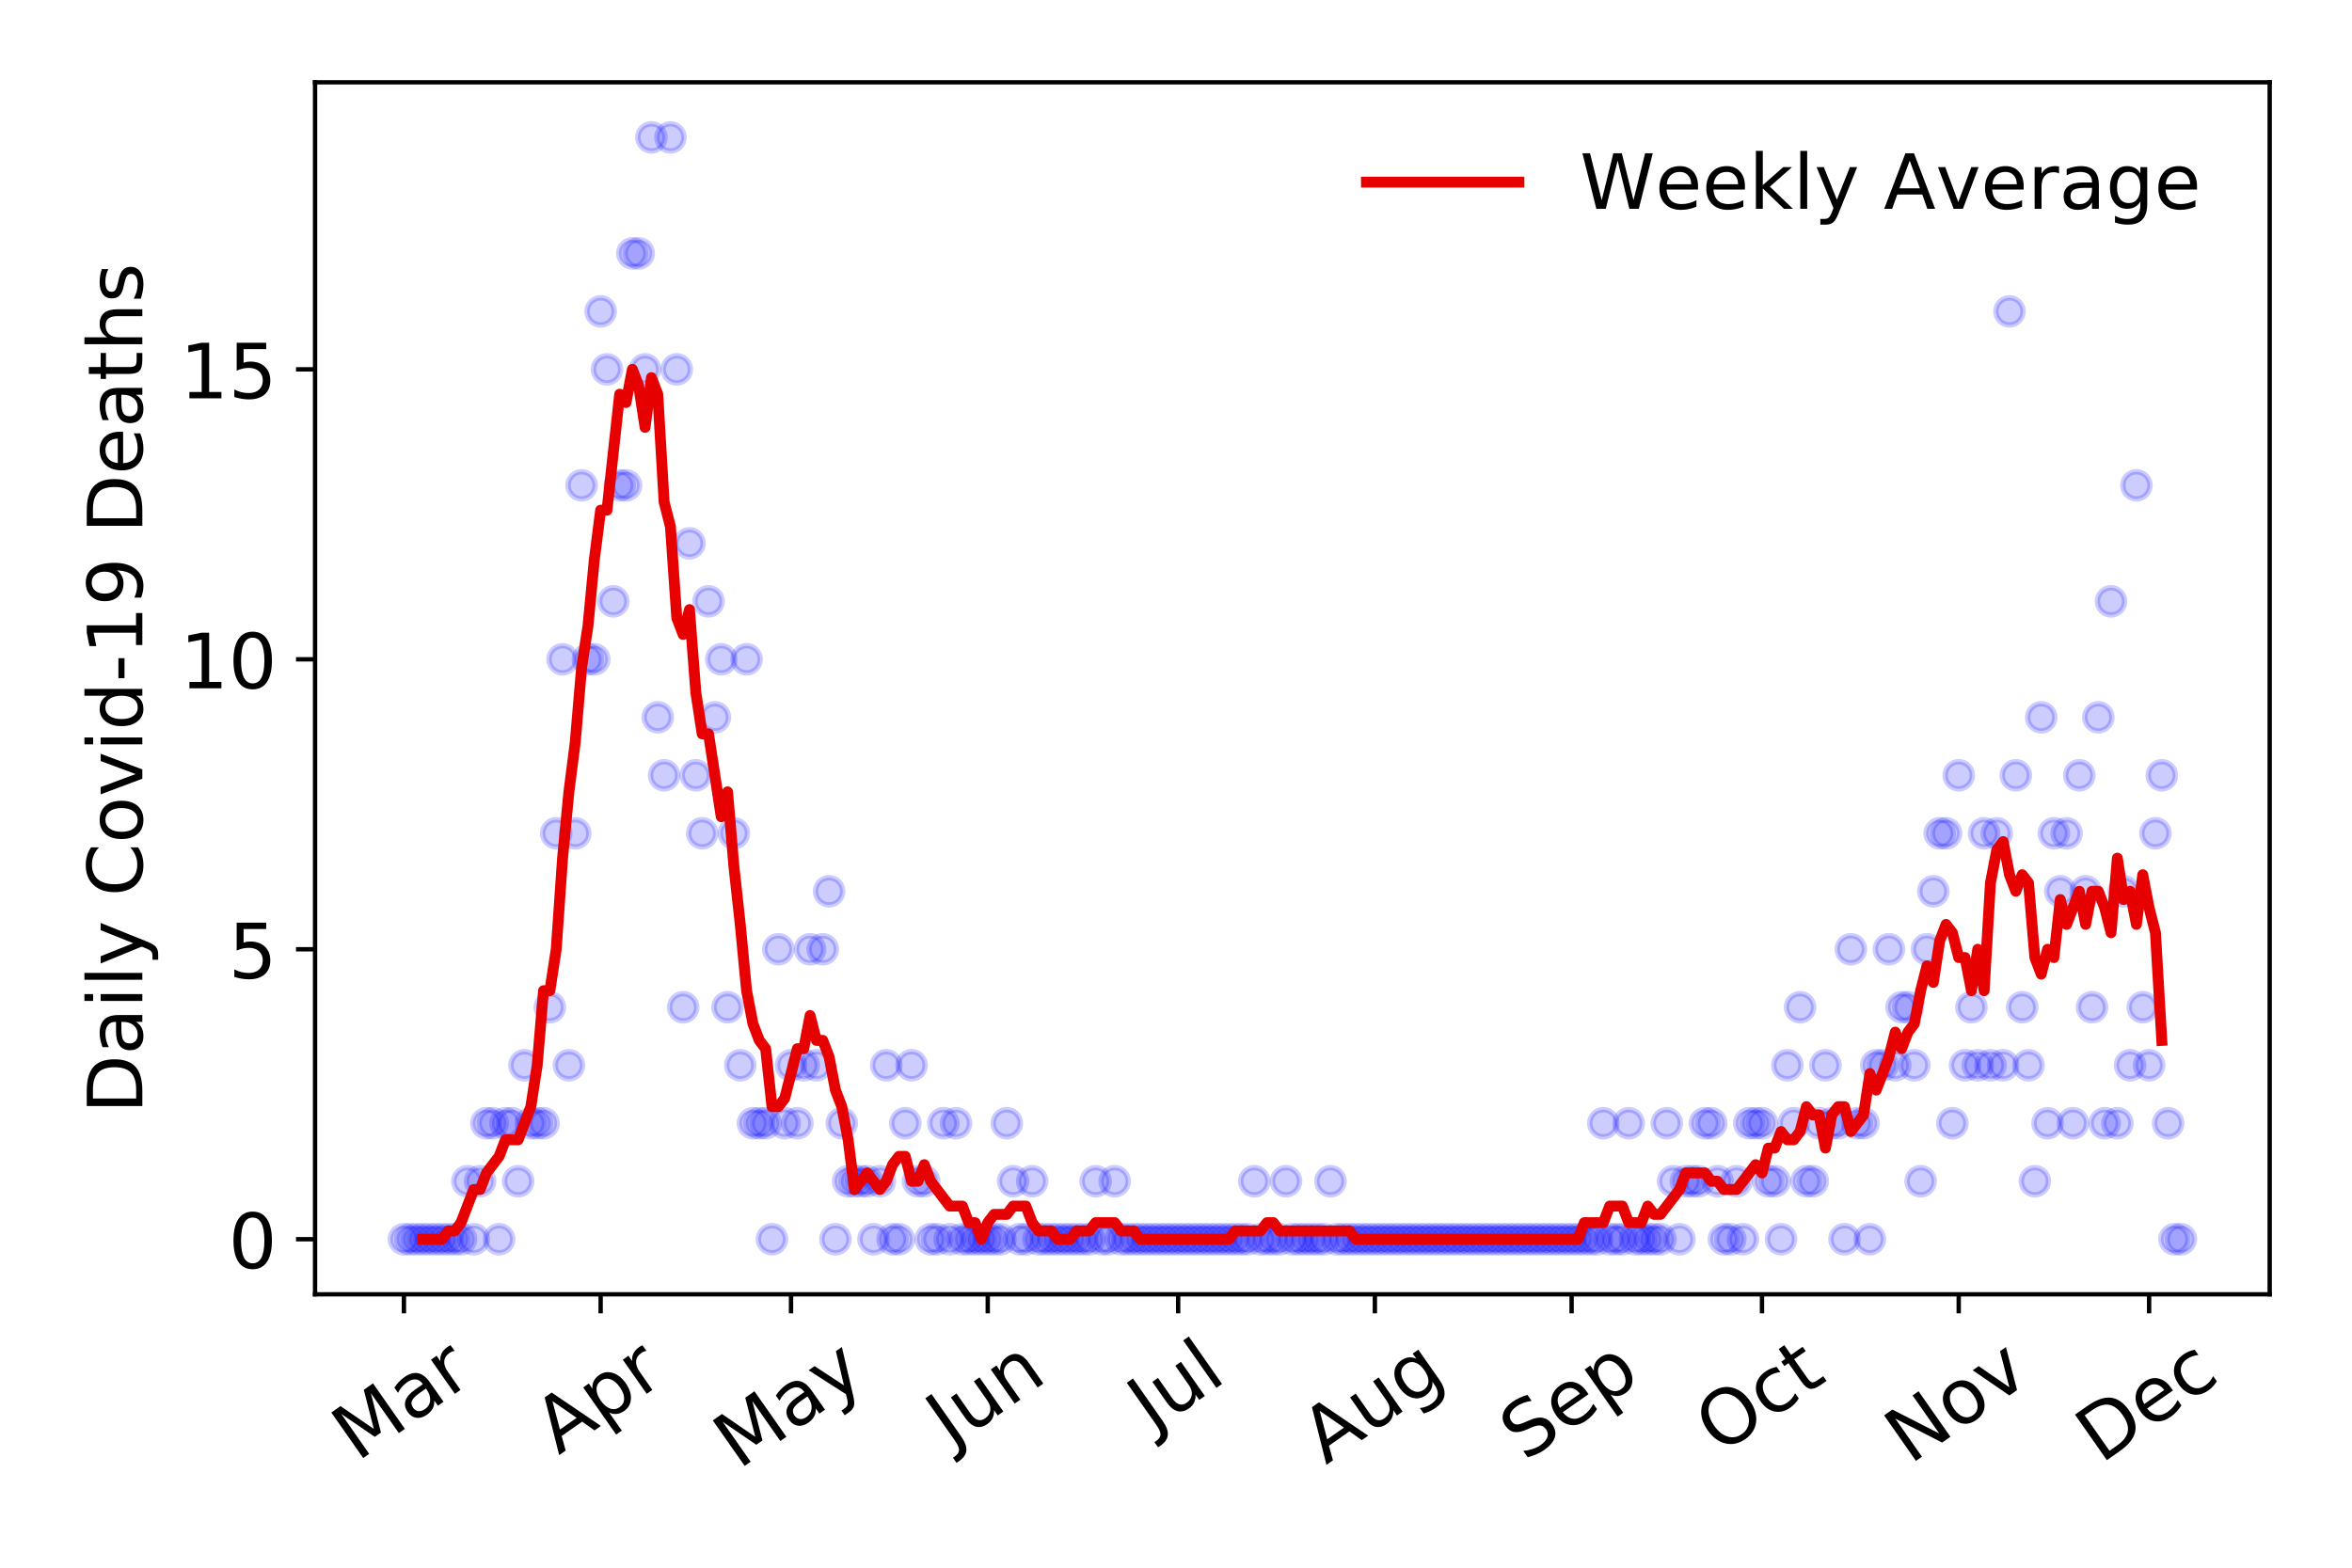 <?xml version="1.0" encoding="utf-8" standalone="no"?>
<!DOCTYPE svg PUBLIC "-//W3C//DTD SVG 1.1//EN"
  "http://www.w3.org/Graphics/SVG/1.1/DTD/svg11.dtd">
<!-- Created with matplotlib (https://matplotlib.org/) -->
<svg height="288pt" version="1.1" viewBox="0 0 432 288" width="432pt" xmlns="http://www.w3.org/2000/svg" xmlns:xlink="http://www.w3.org/1999/xlink">
 <defs>
  <style type="text/css">
*{stroke-linecap:butt;stroke-linejoin:round;}
  </style>
 </defs>
 <g id="figure_1">
  <g id="patch_1">
   <path d="M 0 288 
L 432 288 
L 432 0 
L 0 0 
z
" style="fill:#ffffff;"/>
  </g>
  <g id="axes_1">
   <g id="patch_2">
    <path d="M 57.87 237.778 
L 416.88 237.778 
L 416.88 15.12 
L 57.87 15.12 
z
" style="fill:#ffffff;"/>
   </g>
   <g id="matplotlib.axis_1">
    <g id="xtick_1">
     <g id="line2d_1">
      <defs>
       <path d="M 0 0 
L 0 3.5 
" id="m332cf31c72" style="stroke:#000000;stroke-width:0.8;"/>
      </defs>
      <g>
       <use style="stroke:#000000;stroke-width:0.8;" x="74.189" xlink:href="#m332cf31c72" y="237.778"/>
      </g>
     </g>
     <g id="text_1">
      <!-- Mar -->
      <defs>
       <path d="M 9.812 72.906 
L 24.516 72.906 
L 43.109 23.297 
L 61.812 72.906 
L 76.516 72.906 
L 76.516 0 
L 66.891 0 
L 66.891 64.016 
L 48.094 14.016 
L 38.188 14.016 
L 19.391 64.016 
L 19.391 0 
L 9.812 0 
z
" id="DejaVuSans-77"/>
       <path d="M 34.281 27.484 
Q 23.391 27.484 19.188 25 
Q 14.984 22.516 14.984 16.5 
Q 14.984 11.719 18.141 8.906 
Q 21.297 6.109 26.703 6.109 
Q 34.188 6.109 38.703 11.406 
Q 43.219 16.703 43.219 25.484 
L 43.219 27.484 
z
M 52.203 31.203 
L 52.203 0 
L 43.219 0 
L 43.219 8.297 
Q 40.141 3.328 35.547 0.953 
Q 30.953 -1.422 24.312 -1.422 
Q 15.922 -1.422 10.953 3.297 
Q 6 8.016 6 15.922 
Q 6 25.141 12.172 29.828 
Q 18.359 34.516 30.609 34.516 
L 43.219 34.516 
L 43.219 35.406 
Q 43.219 41.609 39.141 45 
Q 35.062 48.391 27.688 48.391 
Q 23 48.391 18.547 47.266 
Q 14.109 46.141 10.016 43.891 
L 10.016 52.203 
Q 14.938 54.109 19.578 55.047 
Q 24.219 56 28.609 56 
Q 40.484 56 46.344 49.844 
Q 52.203 43.703 52.203 31.203 
z
" id="DejaVuSans-97"/>
       <path d="M 41.109 46.297 
Q 39.594 47.172 37.812 47.578 
Q 36.031 48 33.891 48 
Q 26.266 48 22.188 43.047 
Q 18.109 38.094 18.109 28.812 
L 18.109 0 
L 9.078 0 
L 9.078 54.688 
L 18.109 54.688 
L 18.109 46.188 
Q 20.953 51.172 25.484 53.578 
Q 30.031 56 36.531 56 
Q 37.453 56 38.578 55.875 
Q 39.703 55.766 41.062 55.516 
z
" id="DejaVuSans-114"/>
      </defs>
      <g transform="translate(65.586 268.643)rotate(-35)scale(0.14 -0.14)">
       <use xlink:href="#DejaVuSans-77"/>
       <use x="86.279" xlink:href="#DejaVuSans-97"/>
       <use x="147.559" xlink:href="#DejaVuSans-114"/>
      </g>
     </g>
    </g>
    <g id="xtick_2">
     <g id="line2d_2">
      <g>
       <use style="stroke:#000000;stroke-width:0.8;" x="110.323" xlink:href="#m332cf31c72" y="237.778"/>
      </g>
     </g>
     <g id="text_2">
      <!-- Apr -->
      <defs>
       <path d="M 34.188 63.188 
L 20.797 26.906 
L 47.609 26.906 
z
M 28.609 72.906 
L 39.797 72.906 
L 67.578 0 
L 57.328 0 
L 50.688 18.703 
L 17.828 18.703 
L 11.188 0 
L 0.781 0 
z
" id="DejaVuSans-65"/>
       <path d="M 18.109 8.203 
L 18.109 -20.797 
L 9.078 -20.797 
L 9.078 54.688 
L 18.109 54.688 
L 18.109 46.391 
Q 20.953 51.266 25.266 53.625 
Q 29.594 56 35.594 56 
Q 45.562 56 51.781 48.094 
Q 58.016 40.188 58.016 27.297 
Q 58.016 14.406 51.781 6.484 
Q 45.562 -1.422 35.594 -1.422 
Q 29.594 -1.422 25.266 0.953 
Q 20.953 3.328 18.109 8.203 
z
M 48.688 27.297 
Q 48.688 37.203 44.609 42.844 
Q 40.531 48.484 33.406 48.484 
Q 26.266 48.484 22.188 42.844 
Q 18.109 37.203 18.109 27.297 
Q 18.109 17.391 22.188 11.75 
Q 26.266 6.109 33.406 6.109 
Q 40.531 6.109 44.609 11.75 
Q 48.688 17.391 48.688 27.297 
z
" id="DejaVuSans-112"/>
      </defs>
      <g transform="translate(102.619 267.384)rotate(-35)scale(0.14 -0.14)">
       <use xlink:href="#DejaVuSans-65"/>
       <use x="68.408" xlink:href="#DejaVuSans-112"/>
       <use x="131.885" xlink:href="#DejaVuSans-114"/>
      </g>
     </g>
    </g>
    <g id="xtick_3">
     <g id="line2d_3">
      <g>
       <use style="stroke:#000000;stroke-width:0.8;" x="145.291" xlink:href="#m332cf31c72" y="237.778"/>
      </g>
     </g>
     <g id="text_3">
      <!-- May -->
      <defs>
       <path d="M 32.172 -5.078 
Q 28.375 -14.844 24.75 -17.812 
Q 21.141 -20.797 15.094 -20.797 
L 7.906 -20.797 
L 7.906 -13.281 
L 13.188 -13.281 
Q 16.891 -13.281 18.938 -11.516 
Q 21 -9.766 23.484 -3.219 
L 25.094 0.875 
L 2.984 54.688 
L 12.5 54.688 
L 29.594 11.922 
L 46.688 54.688 
L 56.203 54.688 
z
" id="DejaVuSans-121"/>
      </defs>
      <g transform="translate(135.652 270.094)rotate(-35)scale(0.14 -0.14)">
       <use xlink:href="#DejaVuSans-77"/>
       <use x="86.279" xlink:href="#DejaVuSans-97"/>
       <use x="147.559" xlink:href="#DejaVuSans-121"/>
      </g>
     </g>
    </g>
    <g id="xtick_4">
     <g id="line2d_4">
      <g>
       <use style="stroke:#000000;stroke-width:0.8;" x="181.425" xlink:href="#m332cf31c72" y="237.778"/>
      </g>
     </g>
     <g id="text_4">
      <!-- Jun -->
      <defs>
       <path d="M 9.812 72.906 
L 19.672 72.906 
L 19.672 5.078 
Q 19.672 -8.109 14.672 -14.062 
Q 9.672 -20.016 -1.422 -20.016 
L -5.172 -20.016 
L -5.172 -11.719 
L -2.094 -11.719 
Q 4.438 -11.719 7.125 -8.047 
Q 9.812 -4.391 9.812 5.078 
z
" id="DejaVuSans-74"/>
       <path d="M 8.5 21.578 
L 8.5 54.688 
L 17.484 54.688 
L 17.484 21.922 
Q 17.484 14.156 20.5 10.266 
Q 23.531 6.391 29.594 6.391 
Q 36.859 6.391 41.078 11.031 
Q 45.312 15.672 45.312 23.688 
L 45.312 54.688 
L 54.297 54.688 
L 54.297 0 
L 45.312 0 
L 45.312 8.406 
Q 42.047 3.422 37.719 1 
Q 33.406 -1.422 27.688 -1.422 
Q 18.266 -1.422 13.375 4.438 
Q 8.5 10.297 8.5 21.578 
z
M 31.109 56 
z
" id="DejaVuSans-117"/>
       <path d="M 54.891 33.016 
L 54.891 0 
L 45.906 0 
L 45.906 32.719 
Q 45.906 40.484 42.875 44.328 
Q 39.844 48.188 33.797 48.188 
Q 26.516 48.188 22.312 43.547 
Q 18.109 38.922 18.109 30.906 
L 18.109 0 
L 9.078 0 
L 9.078 54.688 
L 18.109 54.688 
L 18.109 46.188 
Q 21.344 51.125 25.703 53.562 
Q 30.078 56 35.797 56 
Q 45.219 56 50.047 50.172 
Q 54.891 44.344 54.891 33.016 
z
" id="DejaVuSans-110"/>
      </defs>
      <g transform="translate(174.682 266.039)rotate(-35)scale(0.14 -0.14)">
       <use xlink:href="#DejaVuSans-74"/>
       <use x="29.492" xlink:href="#DejaVuSans-117"/>
       <use x="92.871" xlink:href="#DejaVuSans-110"/>
      </g>
     </g>
    </g>
    <g id="xtick_5">
     <g id="line2d_5">
      <g>
       <use style="stroke:#000000;stroke-width:0.8;" x="216.394" xlink:href="#m332cf31c72" y="237.778"/>
      </g>
     </g>
     <g id="text_5">
      <!-- Jul -->
      <defs>
       <path d="M 9.422 75.984 
L 18.406 75.984 
L 18.406 0 
L 9.422 0 
z
" id="DejaVuSans-108"/>
      </defs>
      <g transform="translate(211.691 263.181)rotate(-35)scale(0.14 -0.14)">
       <use xlink:href="#DejaVuSans-74"/>
       <use x="29.492" xlink:href="#DejaVuSans-117"/>
       <use x="92.871" xlink:href="#DejaVuSans-108"/>
      </g>
     </g>
    </g>
    <g id="xtick_6">
     <g id="line2d_6">
      <g>
       <use style="stroke:#000000;stroke-width:0.8;" x="252.528" xlink:href="#m332cf31c72" y="237.778"/>
      </g>
     </g>
     <g id="text_6">
      <!-- Aug -->
      <defs>
       <path d="M 45.406 27.984 
Q 45.406 37.75 41.375 43.109 
Q 37.359 48.484 30.078 48.484 
Q 22.859 48.484 18.828 43.109 
Q 14.797 37.75 14.797 27.984 
Q 14.797 18.266 18.828 12.891 
Q 22.859 7.516 30.078 7.516 
Q 37.359 7.516 41.375 12.891 
Q 45.406 18.266 45.406 27.984 
z
M 54.391 6.781 
Q 54.391 -7.172 48.188 -13.984 
Q 42 -20.797 29.203 -20.797 
Q 24.469 -20.797 20.266 -20.094 
Q 16.062 -19.391 12.109 -17.922 
L 12.109 -9.188 
Q 16.062 -11.328 19.922 -12.344 
Q 23.781 -13.375 27.781 -13.375 
Q 36.625 -13.375 41.016 -8.766 
Q 45.406 -4.156 45.406 5.172 
L 45.406 9.625 
Q 42.625 4.781 38.281 2.391 
Q 33.938 0 27.875 0 
Q 17.828 0 11.672 7.656 
Q 5.516 15.328 5.516 27.984 
Q 5.516 40.672 11.672 48.328 
Q 17.828 56 27.875 56 
Q 33.938 56 38.281 53.609 
Q 42.625 51.219 45.406 46.391 
L 45.406 54.688 
L 54.391 54.688 
z
" id="DejaVuSans-103"/>
      </defs>
      <g transform="translate(243.547 269.172)rotate(-35)scale(0.14 -0.14)">
       <use xlink:href="#DejaVuSans-65"/>
       <use x="68.408" xlink:href="#DejaVuSans-117"/>
       <use x="131.787" xlink:href="#DejaVuSans-103"/>
      </g>
     </g>
    </g>
    <g id="xtick_7">
     <g id="line2d_7">
      <g>
       <use style="stroke:#000000;stroke-width:0.8;" x="288.662" xlink:href="#m332cf31c72" y="237.778"/>
      </g>
     </g>
     <g id="text_7">
      <!-- Sep -->
      <defs>
       <path d="M 53.516 70.516 
L 53.516 60.891 
Q 47.906 63.578 42.922 64.891 
Q 37.938 66.219 33.297 66.219 
Q 25.25 66.219 20.875 63.094 
Q 16.5 59.969 16.5 54.203 
Q 16.5 49.359 19.406 46.891 
Q 22.312 44.438 30.422 42.922 
L 36.375 41.703 
Q 47.406 39.594 52.656 34.297 
Q 57.906 29 57.906 20.125 
Q 57.906 9.516 50.797 4.047 
Q 43.703 -1.422 29.984 -1.422 
Q 24.812 -1.422 18.969 -0.25 
Q 13.141 0.922 6.891 3.219 
L 6.891 13.375 
Q 12.891 10.016 18.656 8.297 
Q 24.422 6.594 29.984 6.594 
Q 38.422 6.594 43.016 9.906 
Q 47.609 13.234 47.609 19.391 
Q 47.609 24.75 44.312 27.781 
Q 41.016 30.812 33.5 32.328 
L 27.484 33.5 
Q 16.453 35.688 11.516 40.375 
Q 6.594 45.062 6.594 53.422 
Q 6.594 63.094 13.406 68.656 
Q 20.219 74.219 32.172 74.219 
Q 37.312 74.219 42.625 73.281 
Q 47.953 72.359 53.516 70.516 
z
" id="DejaVuSans-83"/>
       <path d="M 56.203 29.594 
L 56.203 25.203 
L 14.891 25.203 
Q 15.484 15.922 20.484 11.062 
Q 25.484 6.203 34.422 6.203 
Q 39.594 6.203 44.453 7.469 
Q 49.312 8.734 54.109 11.281 
L 54.109 2.781 
Q 49.266 0.734 44.188 -0.344 
Q 39.109 -1.422 33.891 -1.422 
Q 20.797 -1.422 13.156 6.188 
Q 5.516 13.812 5.516 26.812 
Q 5.516 40.234 12.766 48.109 
Q 20.016 56 32.328 56 
Q 43.359 56 49.781 48.891 
Q 56.203 41.797 56.203 29.594 
z
M 47.219 32.234 
Q 47.125 39.594 43.094 43.984 
Q 39.062 48.391 32.422 48.391 
Q 24.906 48.391 20.391 44.141 
Q 15.875 39.891 15.188 32.172 
z
" id="DejaVuSans-101"/>
      </defs>
      <g transform="translate(280.069 268.629)rotate(-35)scale(0.14 -0.14)">
       <use xlink:href="#DejaVuSans-83"/>
       <use x="63.477" xlink:href="#DejaVuSans-101"/>
       <use x="125" xlink:href="#DejaVuSans-112"/>
      </g>
     </g>
    </g>
    <g id="xtick_8">
     <g id="line2d_8">
      <g>
       <use style="stroke:#000000;stroke-width:0.8;" x="323.631" xlink:href="#m332cf31c72" y="237.778"/>
      </g>
     </g>
     <g id="text_8">
      <!-- Oct -->
      <defs>
       <path d="M 39.406 66.219 
Q 28.656 66.219 22.328 58.203 
Q 16.016 50.203 16.016 36.375 
Q 16.016 22.609 22.328 14.594 
Q 28.656 6.594 39.406 6.594 
Q 50.141 6.594 56.422 14.594 
Q 62.703 22.609 62.703 36.375 
Q 62.703 50.203 56.422 58.203 
Q 50.141 66.219 39.406 66.219 
z
M 39.406 74.219 
Q 54.734 74.219 63.906 63.938 
Q 73.094 53.656 73.094 36.375 
Q 73.094 19.141 63.906 8.859 
Q 54.734 -1.422 39.406 -1.422 
Q 24.031 -1.422 14.812 8.828 
Q 5.609 19.094 5.609 36.375 
Q 5.609 53.656 14.812 63.938 
Q 24.031 74.219 39.406 74.219 
z
" id="DejaVuSans-79"/>
       <path d="M 48.781 52.594 
L 48.781 44.188 
Q 44.969 46.297 41.141 47.344 
Q 37.312 48.391 33.406 48.391 
Q 24.656 48.391 19.812 42.844 
Q 14.984 37.312 14.984 27.297 
Q 14.984 17.281 19.812 11.734 
Q 24.656 6.203 33.406 6.203 
Q 37.312 6.203 41.141 7.25 
Q 44.969 8.297 48.781 10.406 
L 48.781 2.094 
Q 45.016 0.344 40.984 -0.531 
Q 36.969 -1.422 32.422 -1.422 
Q 20.062 -1.422 12.781 6.344 
Q 5.516 14.109 5.516 27.297 
Q 5.516 40.672 12.859 48.328 
Q 20.219 56 33.016 56 
Q 37.156 56 41.109 55.141 
Q 45.062 54.297 48.781 52.594 
z
" id="DejaVuSans-99"/>
       <path d="M 18.312 70.219 
L 18.312 54.688 
L 36.812 54.688 
L 36.812 47.703 
L 18.312 47.703 
L 18.312 18.016 
Q 18.312 11.328 20.141 9.422 
Q 21.969 7.516 27.594 7.516 
L 36.812 7.516 
L 36.812 0 
L 27.594 0 
Q 17.188 0 13.234 3.875 
Q 9.281 7.766 9.281 18.016 
L 9.281 47.703 
L 2.688 47.703 
L 2.688 54.688 
L 9.281 54.688 
L 9.281 70.219 
z
" id="DejaVuSans-116"/>
      </defs>
      <g transform="translate(315.932 267.377)rotate(-35)scale(0.14 -0.14)">
       <use xlink:href="#DejaVuSans-79"/>
       <use x="78.711" xlink:href="#DejaVuSans-99"/>
       <use x="133.691" xlink:href="#DejaVuSans-116"/>
      </g>
     </g>
    </g>
    <g id="xtick_9">
     <g id="line2d_9">
      <g>
       <use style="stroke:#000000;stroke-width:0.8;" x="359.765" xlink:href="#m332cf31c72" y="237.778"/>
      </g>
     </g>
     <g id="text_9">
      <!-- Nov -->
      <defs>
       <path d="M 9.812 72.906 
L 23.094 72.906 
L 55.422 11.922 
L 55.422 72.906 
L 64.984 72.906 
L 64.984 0 
L 51.703 0 
L 19.391 60.984 
L 19.391 0 
L 9.812 0 
z
" id="DejaVuSans-78"/>
       <path d="M 30.609 48.391 
Q 23.391 48.391 19.188 42.75 
Q 14.984 37.109 14.984 27.297 
Q 14.984 17.484 19.156 11.844 
Q 23.344 6.203 30.609 6.203 
Q 37.797 6.203 41.984 11.859 
Q 46.188 17.531 46.188 27.297 
Q 46.188 37.016 41.984 42.703 
Q 37.797 48.391 30.609 48.391 
z
M 30.609 56 
Q 42.328 56 49.016 48.375 
Q 55.719 40.766 55.719 27.297 
Q 55.719 13.875 49.016 6.219 
Q 42.328 -1.422 30.609 -1.422 
Q 18.844 -1.422 12.172 6.219 
Q 5.516 13.875 5.516 27.297 
Q 5.516 40.766 12.172 48.375 
Q 18.844 56 30.609 56 
z
" id="DejaVuSans-111"/>
       <path d="M 2.984 54.688 
L 12.5 54.688 
L 29.594 8.797 
L 46.688 54.688 
L 56.203 54.688 
L 35.688 0 
L 23.484 0 
z
" id="DejaVuSans-118"/>
      </defs>
      <g transform="translate(350.788 269.166)rotate(-35)scale(0.14 -0.14)">
       <use xlink:href="#DejaVuSans-78"/>
       <use x="74.805" xlink:href="#DejaVuSans-111"/>
       <use x="135.986" xlink:href="#DejaVuSans-118"/>
      </g>
     </g>
    </g>
    <g id="xtick_10">
     <g id="line2d_10">
      <g>
       <use style="stroke:#000000;stroke-width:0.8;" x="394.733" xlink:href="#m332cf31c72" y="237.778"/>
      </g>
     </g>
     <g id="text_10">
      <!-- Dec -->
      <defs>
       <path d="M 19.672 64.797 
L 19.672 8.109 
L 31.594 8.109 
Q 46.688 8.109 53.688 14.938 
Q 60.688 21.781 60.688 36.531 
Q 60.688 51.172 53.688 57.984 
Q 46.688 64.797 31.594 64.797 
z
M 9.812 72.906 
L 30.078 72.906 
Q 51.266 72.906 61.172 64.094 
Q 71.094 55.281 71.094 36.531 
Q 71.094 17.672 61.125 8.828 
Q 51.172 0 30.078 0 
L 9.812 0 
z
" id="DejaVuSans-68"/>
      </defs>
      <g transform="translate(385.853 269.032)rotate(-35)scale(0.14 -0.14)">
       <use xlink:href="#DejaVuSans-68"/>
       <use x="77.002" xlink:href="#DejaVuSans-101"/>
       <use x="138.525" xlink:href="#DejaVuSans-99"/>
      </g>
     </g>
    </g>
   </g>
   <g id="matplotlib.axis_2">
    <g id="ytick_1">
     <g id="line2d_11">
      <defs>
       <path d="M 0 0 
L -3.5 0 
" id="me06aed2676" style="stroke:#000000;stroke-width:0.8;"/>
      </defs>
      <g>
       <use style="stroke:#000000;stroke-width:0.8;" x="57.87" xlink:href="#me06aed2676" y="227.657"/>
      </g>
     </g>
     <g id="text_11">
      <!-- 0 -->
      <defs>
       <path d="M 31.781 66.406 
Q 24.172 66.406 20.328 58.906 
Q 16.5 51.422 16.5 36.375 
Q 16.5 21.391 20.328 13.891 
Q 24.172 6.391 31.781 6.391 
Q 39.453 6.391 43.281 13.891 
Q 47.125 21.391 47.125 36.375 
Q 47.125 51.422 43.281 58.906 
Q 39.453 66.406 31.781 66.406 
z
M 31.781 74.219 
Q 44.047 74.219 50.516 64.516 
Q 56.984 54.828 56.984 36.375 
Q 56.984 17.969 50.516 8.266 
Q 44.047 -1.422 31.781 -1.422 
Q 19.531 -1.422 13.062 8.266 
Q 6.594 17.969 6.594 36.375 
Q 6.594 54.828 13.062 64.516 
Q 19.531 74.219 31.781 74.219 
z
" id="DejaVuSans-48"/>
      </defs>
      <g transform="translate(41.962 232.976)scale(0.14 -0.14)">
       <use xlink:href="#DejaVuSans-48"/>
      </g>
     </g>
    </g>
    <g id="ytick_2">
     <g id="line2d_12">
      <g>
       <use style="stroke:#000000;stroke-width:0.8;" x="57.87" xlink:href="#me06aed2676" y="174.39"/>
      </g>
     </g>
     <g id="text_12">
      <!-- 5 -->
      <defs>
       <path d="M 10.797 72.906 
L 49.516 72.906 
L 49.516 64.594 
L 19.828 64.594 
L 19.828 46.734 
Q 21.969 47.469 24.109 47.828 
Q 26.266 48.188 28.422 48.188 
Q 40.625 48.188 47.75 41.5 
Q 54.891 34.812 54.891 23.391 
Q 54.891 11.625 47.562 5.094 
Q 40.234 -1.422 26.906 -1.422 
Q 22.312 -1.422 17.547 -0.641 
Q 12.797 0.141 7.719 1.703 
L 7.719 11.625 
Q 12.109 9.234 16.797 8.062 
Q 21.484 6.891 26.703 6.891 
Q 35.156 6.891 40.078 11.328 
Q 45.016 15.766 45.016 23.391 
Q 45.016 31 40.078 35.438 
Q 35.156 39.891 26.703 39.891 
Q 22.75 39.891 18.812 39.016 
Q 14.891 38.141 10.797 36.281 
z
" id="DejaVuSans-53"/>
      </defs>
      <g transform="translate(41.962 179.709)scale(0.14 -0.14)">
       <use xlink:href="#DejaVuSans-53"/>
      </g>
     </g>
    </g>
    <g id="ytick_3">
     <g id="line2d_13">
      <g>
       <use style="stroke:#000000;stroke-width:0.8;" x="57.87" xlink:href="#me06aed2676" y="121.122"/>
      </g>
     </g>
     <g id="text_13">
      <!-- 10 -->
      <defs>
       <path d="M 12.406 8.297 
L 28.516 8.297 
L 28.516 63.922 
L 10.984 60.406 
L 10.984 69.391 
L 28.422 72.906 
L 38.281 72.906 
L 38.281 8.297 
L 54.391 8.297 
L 54.391 0 
L 12.406 0 
z
" id="DejaVuSans-49"/>
      </defs>
      <g transform="translate(33.055 126.441)scale(0.14 -0.14)">
       <use xlink:href="#DejaVuSans-49"/>
       <use x="63.623" xlink:href="#DejaVuSans-48"/>
      </g>
     </g>
    </g>
    <g id="ytick_4">
     <g id="line2d_14">
      <g>
       <use style="stroke:#000000;stroke-width:0.8;" x="57.87" xlink:href="#me06aed2676" y="67.855"/>
      </g>
     </g>
     <g id="text_14">
      <!-- 15 -->
      <g transform="translate(33.055 73.174)scale(0.14 -0.14)">
       <use xlink:href="#DejaVuSans-49"/>
       <use x="63.623" xlink:href="#DejaVuSans-53"/>
      </g>
     </g>
    </g>
    <g id="text_15">
     <!-- Daily Covid-19 Deaths -->
     <defs>
      <path d="M 9.422 54.688 
L 18.406 54.688 
L 18.406 0 
L 9.422 0 
z
M 9.422 75.984 
L 18.406 75.984 
L 18.406 64.594 
L 9.422 64.594 
z
" id="DejaVuSans-105"/>
      <path id="DejaVuSans-32"/>
      <path d="M 64.406 67.281 
L 64.406 56.891 
Q 59.422 61.531 53.781 63.812 
Q 48.141 66.109 41.797 66.109 
Q 29.297 66.109 22.656 58.469 
Q 16.016 50.828 16.016 36.375 
Q 16.016 21.969 22.656 14.328 
Q 29.297 6.688 41.797 6.688 
Q 48.141 6.688 53.781 8.984 
Q 59.422 11.281 64.406 15.922 
L 64.406 5.609 
Q 59.234 2.094 53.438 0.328 
Q 47.656 -1.422 41.219 -1.422 
Q 24.656 -1.422 15.125 8.703 
Q 5.609 18.844 5.609 36.375 
Q 5.609 53.953 15.125 64.078 
Q 24.656 74.219 41.219 74.219 
Q 47.75 74.219 53.531 72.484 
Q 59.328 70.75 64.406 67.281 
z
" id="DejaVuSans-67"/>
      <path d="M 45.406 46.391 
L 45.406 75.984 
L 54.391 75.984 
L 54.391 0 
L 45.406 0 
L 45.406 8.203 
Q 42.578 3.328 38.25 0.953 
Q 33.938 -1.422 27.875 -1.422 
Q 17.969 -1.422 11.734 6.484 
Q 5.516 14.406 5.516 27.297 
Q 5.516 40.188 11.734 48.094 
Q 17.969 56 27.875 56 
Q 33.938 56 38.25 53.625 
Q 42.578 51.266 45.406 46.391 
z
M 14.797 27.297 
Q 14.797 17.391 18.875 11.75 
Q 22.953 6.109 30.078 6.109 
Q 37.203 6.109 41.297 11.75 
Q 45.406 17.391 45.406 27.297 
Q 45.406 37.203 41.297 42.844 
Q 37.203 48.484 30.078 48.484 
Q 22.953 48.484 18.875 42.844 
Q 14.797 37.203 14.797 27.297 
z
" id="DejaVuSans-100"/>
      <path d="M 4.891 31.391 
L 31.203 31.391 
L 31.203 23.391 
L 4.891 23.391 
z
" id="DejaVuSans-45"/>
      <path d="M 10.984 1.516 
L 10.984 10.5 
Q 14.703 8.734 18.5 7.812 
Q 22.312 6.891 25.984 6.891 
Q 35.75 6.891 40.891 13.453 
Q 46.047 20.016 46.781 33.406 
Q 43.953 29.203 39.594 26.953 
Q 35.25 24.703 29.984 24.703 
Q 19.047 24.703 12.672 31.312 
Q 6.297 37.938 6.297 49.422 
Q 6.297 60.641 12.938 67.422 
Q 19.578 74.219 30.609 74.219 
Q 43.266 74.219 49.922 64.516 
Q 56.594 54.828 56.594 36.375 
Q 56.594 19.141 48.406 8.859 
Q 40.234 -1.422 26.422 -1.422 
Q 22.703 -1.422 18.891 -0.688 
Q 15.094 0.047 10.984 1.516 
z
M 30.609 32.422 
Q 37.25 32.422 41.125 36.953 
Q 45.016 41.5 45.016 49.422 
Q 45.016 57.281 41.125 61.844 
Q 37.25 66.406 30.609 66.406 
Q 23.969 66.406 20.094 61.844 
Q 16.219 57.281 16.219 49.422 
Q 16.219 41.5 20.094 36.953 
Q 23.969 32.422 30.609 32.422 
z
" id="DejaVuSans-57"/>
      <path d="M 54.891 33.016 
L 54.891 0 
L 45.906 0 
L 45.906 32.719 
Q 45.906 40.484 42.875 44.328 
Q 39.844 48.188 33.797 48.188 
Q 26.516 48.188 22.312 43.547 
Q 18.109 38.922 18.109 30.906 
L 18.109 0 
L 9.078 0 
L 9.078 75.984 
L 18.109 75.984 
L 18.109 46.188 
Q 21.344 51.125 25.703 53.562 
Q 30.078 56 35.797 56 
Q 45.219 56 50.047 50.172 
Q 54.891 44.344 54.891 33.016 
z
" id="DejaVuSans-104"/>
      <path d="M 44.281 53.078 
L 44.281 44.578 
Q 40.484 46.531 36.375 47.5 
Q 32.281 48.484 27.875 48.484 
Q 21.188 48.484 17.844 46.438 
Q 14.5 44.391 14.5 40.281 
Q 14.5 37.156 16.891 35.375 
Q 19.281 33.594 26.516 31.984 
L 29.594 31.297 
Q 39.156 29.25 43.188 25.516 
Q 47.219 21.781 47.219 15.094 
Q 47.219 7.469 41.188 3.016 
Q 35.156 -1.422 24.609 -1.422 
Q 20.219 -1.422 15.453 -0.562 
Q 10.688 0.297 5.422 2 
L 5.422 11.281 
Q 10.406 8.688 15.234 7.391 
Q 20.062 6.109 24.812 6.109 
Q 31.156 6.109 34.562 8.281 
Q 37.984 10.453 37.984 14.406 
Q 37.984 18.062 35.516 20.016 
Q 33.062 21.969 24.703 23.781 
L 21.578 24.516 
Q 13.234 26.266 9.516 29.906 
Q 5.812 33.547 5.812 39.891 
Q 5.812 47.609 11.281 51.797 
Q 16.75 56 26.812 56 
Q 31.781 56 36.172 55.266 
Q 40.578 54.547 44.281 53.078 
z
" id="DejaVuSans-115"/>
     </defs>
     <g transform="translate(26.143 204.56)rotate(-90)scale(0.14 -0.14)">
      <use xlink:href="#DejaVuSans-68"/>
      <use x="77.002" xlink:href="#DejaVuSans-97"/>
      <use x="138.281" xlink:href="#DejaVuSans-105"/>
      <use x="166.064" xlink:href="#DejaVuSans-108"/>
      <use x="193.848" xlink:href="#DejaVuSans-121"/>
      <use x="253.027" xlink:href="#DejaVuSans-32"/>
      <use x="284.814" xlink:href="#DejaVuSans-67"/>
      <use x="354.639" xlink:href="#DejaVuSans-111"/>
      <use x="415.82" xlink:href="#DejaVuSans-118"/>
      <use x="475" xlink:href="#DejaVuSans-105"/>
      <use x="502.783" xlink:href="#DejaVuSans-100"/>
      <use x="566.26" xlink:href="#DejaVuSans-45"/>
      <use x="602.344" xlink:href="#DejaVuSans-49"/>
      <use x="665.967" xlink:href="#DejaVuSans-57"/>
      <use x="729.59" xlink:href="#DejaVuSans-32"/>
      <use x="761.377" xlink:href="#DejaVuSans-68"/>
      <use x="838.379" xlink:href="#DejaVuSans-101"/>
      <use x="899.902" xlink:href="#DejaVuSans-97"/>
      <use x="961.182" xlink:href="#DejaVuSans-116"/>
      <use x="1000.391" xlink:href="#DejaVuSans-104"/>
      <use x="1063.77" xlink:href="#DejaVuSans-115"/>
     </g>
    </g>
   </g>
   <g id="line2d_15">
    <defs>
     <path d="M 0 2.5 
C 0.663 2.5 1.299 2.237 1.768 1.768 
C 2.237 1.299 2.5 0.663 2.5 0 
C 2.5 -0.663 2.237 -1.299 1.768 -1.768 
C 1.299 -2.237 0.663 -2.5 0 -2.5 
C -0.663 -2.5 -1.299 -2.237 -1.768 -1.768 
C -2.237 -1.299 -2.5 -0.663 -2.5 0 
C -2.5 0.663 -2.237 1.299 -1.768 1.768 
C -1.299 2.237 -0.663 2.5 0 2.5 
z
" id="m218053f5bb" style="stroke:#0000ff;stroke-opacity:0.2;"/>
    </defs>
    <g clip-path="url(#p710f46254d)">
     <use style="fill:#0000ff;fill-opacity:0.2;stroke:#0000ff;stroke-opacity:0.2;" x="74.189" xlink:href="#m218053f5bb" y="227.657"/>
     <use style="fill:#0000ff;fill-opacity:0.2;stroke:#0000ff;stroke-opacity:0.2;" x="75.354" xlink:href="#m218053f5bb" y="227.657"/>
     <use style="fill:#0000ff;fill-opacity:0.2;stroke:#0000ff;stroke-opacity:0.2;" x="76.52" xlink:href="#m218053f5bb" y="227.657"/>
     <use style="fill:#0000ff;fill-opacity:0.2;stroke:#0000ff;stroke-opacity:0.2;" x="77.685" xlink:href="#m218053f5bb" y="227.657"/>
     <use style="fill:#0000ff;fill-opacity:0.2;stroke:#0000ff;stroke-opacity:0.2;" x="78.851" xlink:href="#m218053f5bb" y="227.657"/>
     <use style="fill:#0000ff;fill-opacity:0.2;stroke:#0000ff;stroke-opacity:0.2;" x="80.017" xlink:href="#m218053f5bb" y="227.657"/>
     <use style="fill:#0000ff;fill-opacity:0.2;stroke:#0000ff;stroke-opacity:0.2;" x="81.182" xlink:href="#m218053f5bb" y="227.657"/>
     <use style="fill:#0000ff;fill-opacity:0.2;stroke:#0000ff;stroke-opacity:0.2;" x="82.348" xlink:href="#m218053f5bb" y="227.657"/>
     <use style="fill:#0000ff;fill-opacity:0.2;stroke:#0000ff;stroke-opacity:0.2;" x="83.514" xlink:href="#m218053f5bb" y="227.657"/>
     <use style="fill:#0000ff;fill-opacity:0.2;stroke:#0000ff;stroke-opacity:0.2;" x="84.679" xlink:href="#m218053f5bb" y="227.657"/>
     <use style="fill:#0000ff;fill-opacity:0.2;stroke:#0000ff;stroke-opacity:0.2;" x="85.845" xlink:href="#m218053f5bb" y="217.004"/>
     <use style="fill:#0000ff;fill-opacity:0.2;stroke:#0000ff;stroke-opacity:0.2;" x="87.01" xlink:href="#m218053f5bb" y="227.657"/>
     <use style="fill:#0000ff;fill-opacity:0.2;stroke:#0000ff;stroke-opacity:0.2;" x="88.176" xlink:href="#m218053f5bb" y="217.004"/>
     <use style="fill:#0000ff;fill-opacity:0.2;stroke:#0000ff;stroke-opacity:0.2;" x="89.342" xlink:href="#m218053f5bb" y="206.35"/>
     <use style="fill:#0000ff;fill-opacity:0.2;stroke:#0000ff;stroke-opacity:0.2;" x="90.507" xlink:href="#m218053f5bb" y="206.35"/>
     <use style="fill:#0000ff;fill-opacity:0.2;stroke:#0000ff;stroke-opacity:0.2;" x="91.673" xlink:href="#m218053f5bb" y="227.657"/>
     <use style="fill:#0000ff;fill-opacity:0.2;stroke:#0000ff;stroke-opacity:0.2;" x="92.839" xlink:href="#m218053f5bb" y="206.35"/>
     <use style="fill:#0000ff;fill-opacity:0.2;stroke:#0000ff;stroke-opacity:0.2;" x="94.004" xlink:href="#m218053f5bb" y="206.35"/>
     <use style="fill:#0000ff;fill-opacity:0.2;stroke:#0000ff;stroke-opacity:0.2;" x="95.17" xlink:href="#m218053f5bb" y="217.004"/>
     <use style="fill:#0000ff;fill-opacity:0.2;stroke:#0000ff;stroke-opacity:0.2;" x="96.335" xlink:href="#m218053f5bb" y="195.697"/>
     <use style="fill:#0000ff;fill-opacity:0.2;stroke:#0000ff;stroke-opacity:0.2;" x="97.501" xlink:href="#m218053f5bb" y="206.35"/>
     <use style="fill:#0000ff;fill-opacity:0.2;stroke:#0000ff;stroke-opacity:0.2;" x="98.667" xlink:href="#m218053f5bb" y="206.35"/>
     <use style="fill:#0000ff;fill-opacity:0.2;stroke:#0000ff;stroke-opacity:0.2;" x="99.832" xlink:href="#m218053f5bb" y="206.35"/>
     <use style="fill:#0000ff;fill-opacity:0.2;stroke:#0000ff;stroke-opacity:0.2;" x="100.998" xlink:href="#m218053f5bb" y="185.043"/>
     <use style="fill:#0000ff;fill-opacity:0.2;stroke:#0000ff;stroke-opacity:0.2;" x="102.163" xlink:href="#m218053f5bb" y="153.083"/>
     <use style="fill:#0000ff;fill-opacity:0.2;stroke:#0000ff;stroke-opacity:0.2;" x="103.329" xlink:href="#m218053f5bb" y="121.122"/>
     <use style="fill:#0000ff;fill-opacity:0.2;stroke:#0000ff;stroke-opacity:0.2;" x="104.495" xlink:href="#m218053f5bb" y="195.697"/>
     <use style="fill:#0000ff;fill-opacity:0.2;stroke:#0000ff;stroke-opacity:0.2;" x="105.66" xlink:href="#m218053f5bb" y="153.083"/>
     <use style="fill:#0000ff;fill-opacity:0.2;stroke:#0000ff;stroke-opacity:0.2;" x="106.826" xlink:href="#m218053f5bb" y="89.162"/>
     <use style="fill:#0000ff;fill-opacity:0.2;stroke:#0000ff;stroke-opacity:0.2;" x="107.992" xlink:href="#m218053f5bb" y="121.122"/>
     <use style="fill:#0000ff;fill-opacity:0.2;stroke:#0000ff;stroke-opacity:0.2;" x="109.157" xlink:href="#m218053f5bb" y="121.122"/>
     <use style="fill:#0000ff;fill-opacity:0.2;stroke:#0000ff;stroke-opacity:0.2;" x="110.323" xlink:href="#m218053f5bb" y="57.201"/>
     <use style="fill:#0000ff;fill-opacity:0.2;stroke:#0000ff;stroke-opacity:0.2;" x="111.488" xlink:href="#m218053f5bb" y="67.855"/>
     <use style="fill:#0000ff;fill-opacity:0.2;stroke:#0000ff;stroke-opacity:0.2;" x="112.654" xlink:href="#m218053f5bb" y="110.469"/>
     <use style="fill:#0000ff;fill-opacity:0.2;stroke:#0000ff;stroke-opacity:0.2;" x="113.82" xlink:href="#m218053f5bb" y="89.162"/>
     <use style="fill:#0000ff;fill-opacity:0.2;stroke:#0000ff;stroke-opacity:0.2;" x="114.985" xlink:href="#m218053f5bb" y="89.162"/>
     <use style="fill:#0000ff;fill-opacity:0.2;stroke:#0000ff;stroke-opacity:0.2;" x="116.151" xlink:href="#m218053f5bb" y="46.548"/>
     <use style="fill:#0000ff;fill-opacity:0.2;stroke:#0000ff;stroke-opacity:0.2;" x="117.316" xlink:href="#m218053f5bb" y="46.548"/>
     <use style="fill:#0000ff;fill-opacity:0.2;stroke:#0000ff;stroke-opacity:0.2;" x="118.482" xlink:href="#m218053f5bb" y="67.855"/>
     <use style="fill:#0000ff;fill-opacity:0.2;stroke:#0000ff;stroke-opacity:0.2;" x="119.648" xlink:href="#m218053f5bb" y="25.241"/>
     <use style="fill:#0000ff;fill-opacity:0.2;stroke:#0000ff;stroke-opacity:0.2;" x="120.813" xlink:href="#m218053f5bb" y="131.776"/>
     <use style="fill:#0000ff;fill-opacity:0.2;stroke:#0000ff;stroke-opacity:0.2;" x="121.979" xlink:href="#m218053f5bb" y="142.429"/>
     <use style="fill:#0000ff;fill-opacity:0.2;stroke:#0000ff;stroke-opacity:0.2;" x="123.145" xlink:href="#m218053f5bb" y="25.241"/>
     <use style="fill:#0000ff;fill-opacity:0.2;stroke:#0000ff;stroke-opacity:0.2;" x="124.31" xlink:href="#m218053f5bb" y="67.855"/>
     <use style="fill:#0000ff;fill-opacity:0.2;stroke:#0000ff;stroke-opacity:0.2;" x="125.476" xlink:href="#m218053f5bb" y="185.043"/>
     <use style="fill:#0000ff;fill-opacity:0.2;stroke:#0000ff;stroke-opacity:0.2;" x="126.641" xlink:href="#m218053f5bb" y="99.815"/>
     <use style="fill:#0000ff;fill-opacity:0.2;stroke:#0000ff;stroke-opacity:0.2;" x="127.807" xlink:href="#m218053f5bb" y="142.429"/>
     <use style="fill:#0000ff;fill-opacity:0.2;stroke:#0000ff;stroke-opacity:0.2;" x="128.973" xlink:href="#m218053f5bb" y="153.083"/>
     <use style="fill:#0000ff;fill-opacity:0.2;stroke:#0000ff;stroke-opacity:0.2;" x="130.138" xlink:href="#m218053f5bb" y="110.469"/>
     <use style="fill:#0000ff;fill-opacity:0.2;stroke:#0000ff;stroke-opacity:0.2;" x="131.304" xlink:href="#m218053f5bb" y="131.776"/>
     <use style="fill:#0000ff;fill-opacity:0.2;stroke:#0000ff;stroke-opacity:0.2;" x="132.469" xlink:href="#m218053f5bb" y="121.122"/>
     <use style="fill:#0000ff;fill-opacity:0.2;stroke:#0000ff;stroke-opacity:0.2;" x="133.635" xlink:href="#m218053f5bb" y="185.043"/>
     <use style="fill:#0000ff;fill-opacity:0.2;stroke:#0000ff;stroke-opacity:0.2;" x="134.801" xlink:href="#m218053f5bb" y="153.083"/>
     <use style="fill:#0000ff;fill-opacity:0.2;stroke:#0000ff;stroke-opacity:0.2;" x="135.966" xlink:href="#m218053f5bb" y="195.697"/>
     <use style="fill:#0000ff;fill-opacity:0.2;stroke:#0000ff;stroke-opacity:0.2;" x="137.132" xlink:href="#m218053f5bb" y="121.122"/>
     <use style="fill:#0000ff;fill-opacity:0.2;stroke:#0000ff;stroke-opacity:0.2;" x="138.298" xlink:href="#m218053f5bb" y="206.35"/>
     <use style="fill:#0000ff;fill-opacity:0.2;stroke:#0000ff;stroke-opacity:0.2;" x="139.463" xlink:href="#m218053f5bb" y="206.35"/>
     <use style="fill:#0000ff;fill-opacity:0.2;stroke:#0000ff;stroke-opacity:0.2;" x="140.629" xlink:href="#m218053f5bb" y="206.35"/>
     <use style="fill:#0000ff;fill-opacity:0.2;stroke:#0000ff;stroke-opacity:0.2;" x="141.794" xlink:href="#m218053f5bb" y="227.657"/>
     <use style="fill:#0000ff;fill-opacity:0.2;stroke:#0000ff;stroke-opacity:0.2;" x="142.96" xlink:href="#m218053f5bb" y="174.39"/>
     <use style="fill:#0000ff;fill-opacity:0.2;stroke:#0000ff;stroke-opacity:0.2;" x="144.126" xlink:href="#m218053f5bb" y="206.35"/>
     <use style="fill:#0000ff;fill-opacity:0.2;stroke:#0000ff;stroke-opacity:0.2;" x="145.291" xlink:href="#m218053f5bb" y="195.697"/>
     <use style="fill:#0000ff;fill-opacity:0.2;stroke:#0000ff;stroke-opacity:0.2;" x="146.457" xlink:href="#m218053f5bb" y="206.35"/>
     <use style="fill:#0000ff;fill-opacity:0.2;stroke:#0000ff;stroke-opacity:0.2;" x="147.623" xlink:href="#m218053f5bb" y="195.697"/>
     <use style="fill:#0000ff;fill-opacity:0.2;stroke:#0000ff;stroke-opacity:0.2;" x="148.788" xlink:href="#m218053f5bb" y="174.39"/>
     <use style="fill:#0000ff;fill-opacity:0.2;stroke:#0000ff;stroke-opacity:0.2;" x="149.954" xlink:href="#m218053f5bb" y="195.697"/>
     <use style="fill:#0000ff;fill-opacity:0.2;stroke:#0000ff;stroke-opacity:0.2;" x="151.119" xlink:href="#m218053f5bb" y="174.39"/>
     <use style="fill:#0000ff;fill-opacity:0.2;stroke:#0000ff;stroke-opacity:0.2;" x="152.285" xlink:href="#m218053f5bb" y="163.736"/>
     <use style="fill:#0000ff;fill-opacity:0.2;stroke:#0000ff;stroke-opacity:0.2;" x="153.451" xlink:href="#m218053f5bb" y="227.657"/>
     <use style="fill:#0000ff;fill-opacity:0.2;stroke:#0000ff;stroke-opacity:0.2;" x="154.616" xlink:href="#m218053f5bb" y="206.35"/>
     <use style="fill:#0000ff;fill-opacity:0.2;stroke:#0000ff;stroke-opacity:0.2;" x="155.782" xlink:href="#m218053f5bb" y="217.004"/>
     <use style="fill:#0000ff;fill-opacity:0.2;stroke:#0000ff;stroke-opacity:0.2;" x="156.947" xlink:href="#m218053f5bb" y="217.004"/>
     <use style="fill:#0000ff;fill-opacity:0.2;stroke:#0000ff;stroke-opacity:0.2;" x="158.113" xlink:href="#m218053f5bb" y="217.004"/>
     <use style="fill:#0000ff;fill-opacity:0.2;stroke:#0000ff;stroke-opacity:0.2;" x="159.279" xlink:href="#m218053f5bb" y="217.004"/>
     <use style="fill:#0000ff;fill-opacity:0.2;stroke:#0000ff;stroke-opacity:0.2;" x="160.444" xlink:href="#m218053f5bb" y="227.657"/>
     <use style="fill:#0000ff;fill-opacity:0.2;stroke:#0000ff;stroke-opacity:0.2;" x="161.61" xlink:href="#m218053f5bb" y="217.004"/>
     <use style="fill:#0000ff;fill-opacity:0.2;stroke:#0000ff;stroke-opacity:0.2;" x="162.776" xlink:href="#m218053f5bb" y="195.697"/>
     <use style="fill:#0000ff;fill-opacity:0.2;stroke:#0000ff;stroke-opacity:0.2;" x="163.941" xlink:href="#m218053f5bb" y="227.657"/>
     <use style="fill:#0000ff;fill-opacity:0.2;stroke:#0000ff;stroke-opacity:0.2;" x="165.107" xlink:href="#m218053f5bb" y="227.657"/>
     <use style="fill:#0000ff;fill-opacity:0.2;stroke:#0000ff;stroke-opacity:0.2;" x="166.272" xlink:href="#m218053f5bb" y="206.35"/>
     <use style="fill:#0000ff;fill-opacity:0.2;stroke:#0000ff;stroke-opacity:0.2;" x="167.438" xlink:href="#m218053f5bb" y="195.697"/>
     <use style="fill:#0000ff;fill-opacity:0.2;stroke:#0000ff;stroke-opacity:0.2;" x="168.604" xlink:href="#m218053f5bb" y="217.004"/>
     <use style="fill:#0000ff;fill-opacity:0.2;stroke:#0000ff;stroke-opacity:0.2;" x="169.769" xlink:href="#m218053f5bb" y="217.004"/>
     <use style="fill:#0000ff;fill-opacity:0.2;stroke:#0000ff;stroke-opacity:0.2;" x="170.935" xlink:href="#m218053f5bb" y="227.657"/>
     <use style="fill:#0000ff;fill-opacity:0.2;stroke:#0000ff;stroke-opacity:0.2;" x="172.1" xlink:href="#m218053f5bb" y="227.657"/>
     <use style="fill:#0000ff;fill-opacity:0.2;stroke:#0000ff;stroke-opacity:0.2;" x="173.266" xlink:href="#m218053f5bb" y="206.35"/>
     <use style="fill:#0000ff;fill-opacity:0.2;stroke:#0000ff;stroke-opacity:0.2;" x="174.432" xlink:href="#m218053f5bb" y="227.657"/>
     <use style="fill:#0000ff;fill-opacity:0.2;stroke:#0000ff;stroke-opacity:0.2;" x="175.597" xlink:href="#m218053f5bb" y="206.35"/>
     <use style="fill:#0000ff;fill-opacity:0.2;stroke:#0000ff;stroke-opacity:0.2;" x="176.763" xlink:href="#m218053f5bb" y="227.657"/>
     <use style="fill:#0000ff;fill-opacity:0.2;stroke:#0000ff;stroke-opacity:0.2;" x="177.929" xlink:href="#m218053f5bb" y="227.657"/>
     <use style="fill:#0000ff;fill-opacity:0.2;stroke:#0000ff;stroke-opacity:0.2;" x="179.094" xlink:href="#m218053f5bb" y="227.657"/>
     <use style="fill:#0000ff;fill-opacity:0.2;stroke:#0000ff;stroke-opacity:0.2;" x="180.26" xlink:href="#m218053f5bb" y="227.657"/>
     <use style="fill:#0000ff;fill-opacity:0.2;stroke:#0000ff;stroke-opacity:0.2;" x="181.425" xlink:href="#m218053f5bb" y="227.657"/>
     <use style="fill:#0000ff;fill-opacity:0.2;stroke:#0000ff;stroke-opacity:0.2;" x="182.591" xlink:href="#m218053f5bb" y="227.657"/>
     <use style="fill:#0000ff;fill-opacity:0.2;stroke:#0000ff;stroke-opacity:0.2;" x="183.757" xlink:href="#m218053f5bb" y="227.657"/>
     <use style="fill:#0000ff;fill-opacity:0.2;stroke:#0000ff;stroke-opacity:0.2;" x="184.922" xlink:href="#m218053f5bb" y="206.35"/>
     <use style="fill:#0000ff;fill-opacity:0.2;stroke:#0000ff;stroke-opacity:0.2;" x="186.088" xlink:href="#m218053f5bb" y="217.004"/>
     <use style="fill:#0000ff;fill-opacity:0.2;stroke:#0000ff;stroke-opacity:0.2;" x="187.253" xlink:href="#m218053f5bb" y="227.657"/>
     <use style="fill:#0000ff;fill-opacity:0.2;stroke:#0000ff;stroke-opacity:0.2;" x="188.419" xlink:href="#m218053f5bb" y="227.657"/>
     <use style="fill:#0000ff;fill-opacity:0.2;stroke:#0000ff;stroke-opacity:0.2;" x="189.585" xlink:href="#m218053f5bb" y="217.004"/>
     <use style="fill:#0000ff;fill-opacity:0.2;stroke:#0000ff;stroke-opacity:0.2;" x="190.75" xlink:href="#m218053f5bb" y="227.657"/>
     <use style="fill:#0000ff;fill-opacity:0.2;stroke:#0000ff;stroke-opacity:0.2;" x="191.916" xlink:href="#m218053f5bb" y="227.657"/>
     <use style="fill:#0000ff;fill-opacity:0.2;stroke:#0000ff;stroke-opacity:0.2;" x="193.082" xlink:href="#m218053f5bb" y="227.657"/>
     <use style="fill:#0000ff;fill-opacity:0.2;stroke:#0000ff;stroke-opacity:0.2;" x="194.247" xlink:href="#m218053f5bb" y="227.657"/>
     <use style="fill:#0000ff;fill-opacity:0.2;stroke:#0000ff;stroke-opacity:0.2;" x="195.413" xlink:href="#m218053f5bb" y="227.657"/>
     <use style="fill:#0000ff;fill-opacity:0.2;stroke:#0000ff;stroke-opacity:0.2;" x="196.578" xlink:href="#m218053f5bb" y="227.657"/>
     <use style="fill:#0000ff;fill-opacity:0.2;stroke:#0000ff;stroke-opacity:0.2;" x="197.744" xlink:href="#m218053f5bb" y="227.657"/>
     <use style="fill:#0000ff;fill-opacity:0.2;stroke:#0000ff;stroke-opacity:0.2;" x="198.91" xlink:href="#m218053f5bb" y="227.657"/>
     <use style="fill:#0000ff;fill-opacity:0.2;stroke:#0000ff;stroke-opacity:0.2;" x="200.075" xlink:href="#m218053f5bb" y="227.657"/>
     <use style="fill:#0000ff;fill-opacity:0.2;stroke:#0000ff;stroke-opacity:0.2;" x="201.241" xlink:href="#m218053f5bb" y="217.004"/>
     <use style="fill:#0000ff;fill-opacity:0.2;stroke:#0000ff;stroke-opacity:0.2;" x="202.406" xlink:href="#m218053f5bb" y="227.657"/>
     <use style="fill:#0000ff;fill-opacity:0.2;stroke:#0000ff;stroke-opacity:0.2;" x="203.572" xlink:href="#m218053f5bb" y="227.657"/>
     <use style="fill:#0000ff;fill-opacity:0.2;stroke:#0000ff;stroke-opacity:0.2;" x="204.738" xlink:href="#m218053f5bb" y="217.004"/>
     <use style="fill:#0000ff;fill-opacity:0.2;stroke:#0000ff;stroke-opacity:0.2;" x="205.903" xlink:href="#m218053f5bb" y="227.657"/>
     <use style="fill:#0000ff;fill-opacity:0.2;stroke:#0000ff;stroke-opacity:0.2;" x="207.069" xlink:href="#m218053f5bb" y="227.657"/>
     <use style="fill:#0000ff;fill-opacity:0.2;stroke:#0000ff;stroke-opacity:0.2;" x="208.235" xlink:href="#m218053f5bb" y="227.657"/>
     <use style="fill:#0000ff;fill-opacity:0.2;stroke:#0000ff;stroke-opacity:0.2;" x="209.4" xlink:href="#m218053f5bb" y="227.657"/>
     <use style="fill:#0000ff;fill-opacity:0.2;stroke:#0000ff;stroke-opacity:0.2;" x="210.566" xlink:href="#m218053f5bb" y="227.657"/>
     <use style="fill:#0000ff;fill-opacity:0.2;stroke:#0000ff;stroke-opacity:0.2;" x="211.731" xlink:href="#m218053f5bb" y="227.657"/>
     <use style="fill:#0000ff;fill-opacity:0.2;stroke:#0000ff;stroke-opacity:0.2;" x="212.897" xlink:href="#m218053f5bb" y="227.657"/>
     <use style="fill:#0000ff;fill-opacity:0.2;stroke:#0000ff;stroke-opacity:0.2;" x="214.063" xlink:href="#m218053f5bb" y="227.657"/>
     <use style="fill:#0000ff;fill-opacity:0.2;stroke:#0000ff;stroke-opacity:0.2;" x="215.228" xlink:href="#m218053f5bb" y="227.657"/>
     <use style="fill:#0000ff;fill-opacity:0.2;stroke:#0000ff;stroke-opacity:0.2;" x="216.394" xlink:href="#m218053f5bb" y="227.657"/>
     <use style="fill:#0000ff;fill-opacity:0.2;stroke:#0000ff;stroke-opacity:0.2;" x="217.56" xlink:href="#m218053f5bb" y="227.657"/>
     <use style="fill:#0000ff;fill-opacity:0.2;stroke:#0000ff;stroke-opacity:0.2;" x="218.725" xlink:href="#m218053f5bb" y="227.657"/>
     <use style="fill:#0000ff;fill-opacity:0.2;stroke:#0000ff;stroke-opacity:0.2;" x="219.891" xlink:href="#m218053f5bb" y="227.657"/>
     <use style="fill:#0000ff;fill-opacity:0.2;stroke:#0000ff;stroke-opacity:0.2;" x="221.056" xlink:href="#m218053f5bb" y="227.657"/>
     <use style="fill:#0000ff;fill-opacity:0.2;stroke:#0000ff;stroke-opacity:0.2;" x="222.222" xlink:href="#m218053f5bb" y="227.657"/>
     <use style="fill:#0000ff;fill-opacity:0.2;stroke:#0000ff;stroke-opacity:0.2;" x="223.388" xlink:href="#m218053f5bb" y="227.657"/>
     <use style="fill:#0000ff;fill-opacity:0.2;stroke:#0000ff;stroke-opacity:0.2;" x="224.553" xlink:href="#m218053f5bb" y="227.657"/>
     <use style="fill:#0000ff;fill-opacity:0.2;stroke:#0000ff;stroke-opacity:0.2;" x="225.719" xlink:href="#m218053f5bb" y="227.657"/>
     <use style="fill:#0000ff;fill-opacity:0.2;stroke:#0000ff;stroke-opacity:0.2;" x="226.884" xlink:href="#m218053f5bb" y="227.657"/>
     <use style="fill:#0000ff;fill-opacity:0.2;stroke:#0000ff;stroke-opacity:0.2;" x="228.05" xlink:href="#m218053f5bb" y="227.657"/>
     <use style="fill:#0000ff;fill-opacity:0.2;stroke:#0000ff;stroke-opacity:0.2;" x="229.216" xlink:href="#m218053f5bb" y="227.657"/>
     <use style="fill:#0000ff;fill-opacity:0.2;stroke:#0000ff;stroke-opacity:0.2;" x="230.381" xlink:href="#m218053f5bb" y="217.004"/>
     <use style="fill:#0000ff;fill-opacity:0.2;stroke:#0000ff;stroke-opacity:0.2;" x="231.547" xlink:href="#m218053f5bb" y="227.657"/>
     <use style="fill:#0000ff;fill-opacity:0.2;stroke:#0000ff;stroke-opacity:0.2;" x="232.713" xlink:href="#m218053f5bb" y="227.657"/>
     <use style="fill:#0000ff;fill-opacity:0.2;stroke:#0000ff;stroke-opacity:0.2;" x="233.878" xlink:href="#m218053f5bb" y="227.657"/>
     <use style="fill:#0000ff;fill-opacity:0.2;stroke:#0000ff;stroke-opacity:0.2;" x="235.044" xlink:href="#m218053f5bb" y="227.657"/>
     <use style="fill:#0000ff;fill-opacity:0.2;stroke:#0000ff;stroke-opacity:0.2;" x="236.209" xlink:href="#m218053f5bb" y="217.004"/>
     <use style="fill:#0000ff;fill-opacity:0.2;stroke:#0000ff;stroke-opacity:0.2;" x="237.375" xlink:href="#m218053f5bb" y="227.657"/>
     <use style="fill:#0000ff;fill-opacity:0.2;stroke:#0000ff;stroke-opacity:0.2;" x="238.541" xlink:href="#m218053f5bb" y="227.657"/>
     <use style="fill:#0000ff;fill-opacity:0.2;stroke:#0000ff;stroke-opacity:0.2;" x="239.706" xlink:href="#m218053f5bb" y="227.657"/>
     <use style="fill:#0000ff;fill-opacity:0.2;stroke:#0000ff;stroke-opacity:0.2;" x="240.872" xlink:href="#m218053f5bb" y="227.657"/>
     <use style="fill:#0000ff;fill-opacity:0.2;stroke:#0000ff;stroke-opacity:0.2;" x="242.037" xlink:href="#m218053f5bb" y="227.657"/>
     <use style="fill:#0000ff;fill-opacity:0.2;stroke:#0000ff;stroke-opacity:0.2;" x="243.203" xlink:href="#m218053f5bb" y="227.657"/>
     <use style="fill:#0000ff;fill-opacity:0.2;stroke:#0000ff;stroke-opacity:0.2;" x="244.369" xlink:href="#m218053f5bb" y="217.004"/>
     <use style="fill:#0000ff;fill-opacity:0.2;stroke:#0000ff;stroke-opacity:0.2;" x="245.534" xlink:href="#m218053f5bb" y="227.657"/>
     <use style="fill:#0000ff;fill-opacity:0.2;stroke:#0000ff;stroke-opacity:0.2;" x="246.7" xlink:href="#m218053f5bb" y="227.657"/>
     <use style="fill:#0000ff;fill-opacity:0.2;stroke:#0000ff;stroke-opacity:0.2;" x="247.866" xlink:href="#m218053f5bb" y="227.657"/>
     <use style="fill:#0000ff;fill-opacity:0.2;stroke:#0000ff;stroke-opacity:0.2;" x="249.031" xlink:href="#m218053f5bb" y="227.657"/>
     <use style="fill:#0000ff;fill-opacity:0.2;stroke:#0000ff;stroke-opacity:0.2;" x="250.197" xlink:href="#m218053f5bb" y="227.657"/>
     <use style="fill:#0000ff;fill-opacity:0.2;stroke:#0000ff;stroke-opacity:0.2;" x="251.362" xlink:href="#m218053f5bb" y="227.657"/>
     <use style="fill:#0000ff;fill-opacity:0.2;stroke:#0000ff;stroke-opacity:0.2;" x="252.528" xlink:href="#m218053f5bb" y="227.657"/>
     <use style="fill:#0000ff;fill-opacity:0.2;stroke:#0000ff;stroke-opacity:0.2;" x="253.694" xlink:href="#m218053f5bb" y="227.657"/>
     <use style="fill:#0000ff;fill-opacity:0.2;stroke:#0000ff;stroke-opacity:0.2;" x="254.859" xlink:href="#m218053f5bb" y="227.657"/>
     <use style="fill:#0000ff;fill-opacity:0.2;stroke:#0000ff;stroke-opacity:0.2;" x="256.025" xlink:href="#m218053f5bb" y="227.657"/>
     <use style="fill:#0000ff;fill-opacity:0.2;stroke:#0000ff;stroke-opacity:0.2;" x="257.19" xlink:href="#m218053f5bb" y="227.657"/>
     <use style="fill:#0000ff;fill-opacity:0.2;stroke:#0000ff;stroke-opacity:0.2;" x="258.356" xlink:href="#m218053f5bb" y="227.657"/>
     <use style="fill:#0000ff;fill-opacity:0.2;stroke:#0000ff;stroke-opacity:0.2;" x="259.522" xlink:href="#m218053f5bb" y="227.657"/>
     <use style="fill:#0000ff;fill-opacity:0.2;stroke:#0000ff;stroke-opacity:0.2;" x="260.687" xlink:href="#m218053f5bb" y="227.657"/>
     <use style="fill:#0000ff;fill-opacity:0.2;stroke:#0000ff;stroke-opacity:0.2;" x="261.853" xlink:href="#m218053f5bb" y="227.657"/>
     <use style="fill:#0000ff;fill-opacity:0.2;stroke:#0000ff;stroke-opacity:0.2;" x="263.019" xlink:href="#m218053f5bb" y="227.657"/>
     <use style="fill:#0000ff;fill-opacity:0.2;stroke:#0000ff;stroke-opacity:0.2;" x="264.184" xlink:href="#m218053f5bb" y="227.657"/>
     <use style="fill:#0000ff;fill-opacity:0.2;stroke:#0000ff;stroke-opacity:0.2;" x="265.35" xlink:href="#m218053f5bb" y="227.657"/>
     <use style="fill:#0000ff;fill-opacity:0.2;stroke:#0000ff;stroke-opacity:0.2;" x="266.515" xlink:href="#m218053f5bb" y="227.657"/>
     <use style="fill:#0000ff;fill-opacity:0.2;stroke:#0000ff;stroke-opacity:0.2;" x="267.681" xlink:href="#m218053f5bb" y="227.657"/>
     <use style="fill:#0000ff;fill-opacity:0.2;stroke:#0000ff;stroke-opacity:0.2;" x="268.847" xlink:href="#m218053f5bb" y="227.657"/>
     <use style="fill:#0000ff;fill-opacity:0.2;stroke:#0000ff;stroke-opacity:0.2;" x="270.012" xlink:href="#m218053f5bb" y="227.657"/>
     <use style="fill:#0000ff;fill-opacity:0.2;stroke:#0000ff;stroke-opacity:0.2;" x="271.178" xlink:href="#m218053f5bb" y="227.657"/>
     <use style="fill:#0000ff;fill-opacity:0.2;stroke:#0000ff;stroke-opacity:0.2;" x="272.344" xlink:href="#m218053f5bb" y="227.657"/>
     <use style="fill:#0000ff;fill-opacity:0.2;stroke:#0000ff;stroke-opacity:0.2;" x="273.509" xlink:href="#m218053f5bb" y="227.657"/>
     <use style="fill:#0000ff;fill-opacity:0.2;stroke:#0000ff;stroke-opacity:0.2;" x="274.675" xlink:href="#m218053f5bb" y="227.657"/>
     <use style="fill:#0000ff;fill-opacity:0.2;stroke:#0000ff;stroke-opacity:0.2;" x="275.84" xlink:href="#m218053f5bb" y="227.657"/>
     <use style="fill:#0000ff;fill-opacity:0.2;stroke:#0000ff;stroke-opacity:0.2;" x="277.006" xlink:href="#m218053f5bb" y="227.657"/>
     <use style="fill:#0000ff;fill-opacity:0.2;stroke:#0000ff;stroke-opacity:0.2;" x="278.172" xlink:href="#m218053f5bb" y="227.657"/>
     <use style="fill:#0000ff;fill-opacity:0.2;stroke:#0000ff;stroke-opacity:0.2;" x="279.337" xlink:href="#m218053f5bb" y="227.657"/>
     <use style="fill:#0000ff;fill-opacity:0.2;stroke:#0000ff;stroke-opacity:0.2;" x="280.503" xlink:href="#m218053f5bb" y="227.657"/>
     <use style="fill:#0000ff;fill-opacity:0.2;stroke:#0000ff;stroke-opacity:0.2;" x="281.668" xlink:href="#m218053f5bb" y="227.657"/>
     <use style="fill:#0000ff;fill-opacity:0.2;stroke:#0000ff;stroke-opacity:0.2;" x="282.834" xlink:href="#m218053f5bb" y="227.657"/>
     <use style="fill:#0000ff;fill-opacity:0.2;stroke:#0000ff;stroke-opacity:0.2;" x="284" xlink:href="#m218053f5bb" y="227.657"/>
     <use style="fill:#0000ff;fill-opacity:0.2;stroke:#0000ff;stroke-opacity:0.2;" x="285.165" xlink:href="#m218053f5bb" y="227.657"/>
     <use style="fill:#0000ff;fill-opacity:0.2;stroke:#0000ff;stroke-opacity:0.2;" x="286.331" xlink:href="#m218053f5bb" y="227.657"/>
     <use style="fill:#0000ff;fill-opacity:0.2;stroke:#0000ff;stroke-opacity:0.2;" x="287.497" xlink:href="#m218053f5bb" y="227.657"/>
     <use style="fill:#0000ff;fill-opacity:0.2;stroke:#0000ff;stroke-opacity:0.2;" x="288.662" xlink:href="#m218053f5bb" y="227.657"/>
     <use style="fill:#0000ff;fill-opacity:0.2;stroke:#0000ff;stroke-opacity:0.2;" x="289.828" xlink:href="#m218053f5bb" y="227.657"/>
     <use style="fill:#0000ff;fill-opacity:0.2;stroke:#0000ff;stroke-opacity:0.2;" x="290.993" xlink:href="#m218053f5bb" y="227.657"/>
     <use style="fill:#0000ff;fill-opacity:0.2;stroke:#0000ff;stroke-opacity:0.2;" x="292.159" xlink:href="#m218053f5bb" y="227.657"/>
     <use style="fill:#0000ff;fill-opacity:0.2;stroke:#0000ff;stroke-opacity:0.2;" x="293.325" xlink:href="#m218053f5bb" y="227.657"/>
     <use style="fill:#0000ff;fill-opacity:0.2;stroke:#0000ff;stroke-opacity:0.2;" x="294.49" xlink:href="#m218053f5bb" y="206.35"/>
     <use style="fill:#0000ff;fill-opacity:0.2;stroke:#0000ff;stroke-opacity:0.2;" x="295.656" xlink:href="#m218053f5bb" y="227.657"/>
     <use style="fill:#0000ff;fill-opacity:0.2;stroke:#0000ff;stroke-opacity:0.2;" x="296.821" xlink:href="#m218053f5bb" y="227.657"/>
     <use style="fill:#0000ff;fill-opacity:0.2;stroke:#0000ff;stroke-opacity:0.2;" x="297.987" xlink:href="#m218053f5bb" y="227.657"/>
     <use style="fill:#0000ff;fill-opacity:0.2;stroke:#0000ff;stroke-opacity:0.2;" x="299.153" xlink:href="#m218053f5bb" y="206.35"/>
     <use style="fill:#0000ff;fill-opacity:0.2;stroke:#0000ff;stroke-opacity:0.2;" x="300.318" xlink:href="#m218053f5bb" y="227.657"/>
     <use style="fill:#0000ff;fill-opacity:0.2;stroke:#0000ff;stroke-opacity:0.2;" x="301.484" xlink:href="#m218053f5bb" y="227.657"/>
     <use style="fill:#0000ff;fill-opacity:0.2;stroke:#0000ff;stroke-opacity:0.2;" x="302.65" xlink:href="#m218053f5bb" y="227.657"/>
     <use style="fill:#0000ff;fill-opacity:0.2;stroke:#0000ff;stroke-opacity:0.2;" x="303.815" xlink:href="#m218053f5bb" y="227.657"/>
     <use style="fill:#0000ff;fill-opacity:0.2;stroke:#0000ff;stroke-opacity:0.2;" x="304.981" xlink:href="#m218053f5bb" y="227.657"/>
     <use style="fill:#0000ff;fill-opacity:0.2;stroke:#0000ff;stroke-opacity:0.2;" x="306.146" xlink:href="#m218053f5bb" y="206.35"/>
     <use style="fill:#0000ff;fill-opacity:0.2;stroke:#0000ff;stroke-opacity:0.2;" x="307.312" xlink:href="#m218053f5bb" y="217.004"/>
     <use style="fill:#0000ff;fill-opacity:0.2;stroke:#0000ff;stroke-opacity:0.2;" x="308.478" xlink:href="#m218053f5bb" y="227.657"/>
     <use style="fill:#0000ff;fill-opacity:0.2;stroke:#0000ff;stroke-opacity:0.2;" x="309.643" xlink:href="#m218053f5bb" y="217.004"/>
     <use style="fill:#0000ff;fill-opacity:0.2;stroke:#0000ff;stroke-opacity:0.2;" x="310.809" xlink:href="#m218053f5bb" y="217.004"/>
     <use style="fill:#0000ff;fill-opacity:0.2;stroke:#0000ff;stroke-opacity:0.2;" x="311.974" xlink:href="#m218053f5bb" y="217.004"/>
     <use style="fill:#0000ff;fill-opacity:0.2;stroke:#0000ff;stroke-opacity:0.2;" x="313.14" xlink:href="#m218053f5bb" y="206.35"/>
     <use style="fill:#0000ff;fill-opacity:0.2;stroke:#0000ff;stroke-opacity:0.2;" x="314.306" xlink:href="#m218053f5bb" y="206.35"/>
     <use style="fill:#0000ff;fill-opacity:0.2;stroke:#0000ff;stroke-opacity:0.2;" x="315.471" xlink:href="#m218053f5bb" y="217.004"/>
     <use style="fill:#0000ff;fill-opacity:0.2;stroke:#0000ff;stroke-opacity:0.2;" x="316.637" xlink:href="#m218053f5bb" y="227.657"/>
     <use style="fill:#0000ff;fill-opacity:0.2;stroke:#0000ff;stroke-opacity:0.2;" x="317.803" xlink:href="#m218053f5bb" y="227.657"/>
     <use style="fill:#0000ff;fill-opacity:0.2;stroke:#0000ff;stroke-opacity:0.2;" x="318.968" xlink:href="#m218053f5bb" y="217.004"/>
     <use style="fill:#0000ff;fill-opacity:0.2;stroke:#0000ff;stroke-opacity:0.2;" x="320.134" xlink:href="#m218053f5bb" y="227.657"/>
     <use style="fill:#0000ff;fill-opacity:0.2;stroke:#0000ff;stroke-opacity:0.2;" x="321.299" xlink:href="#m218053f5bb" y="206.35"/>
     <use style="fill:#0000ff;fill-opacity:0.2;stroke:#0000ff;stroke-opacity:0.2;" x="322.465" xlink:href="#m218053f5bb" y="206.35"/>
     <use style="fill:#0000ff;fill-opacity:0.2;stroke:#0000ff;stroke-opacity:0.2;" x="323.631" xlink:href="#m218053f5bb" y="206.35"/>
     <use style="fill:#0000ff;fill-opacity:0.2;stroke:#0000ff;stroke-opacity:0.2;" x="324.796" xlink:href="#m218053f5bb" y="217.004"/>
     <use style="fill:#0000ff;fill-opacity:0.2;stroke:#0000ff;stroke-opacity:0.2;" x="325.962" xlink:href="#m218053f5bb" y="217.004"/>
     <use style="fill:#0000ff;fill-opacity:0.2;stroke:#0000ff;stroke-opacity:0.2;" x="327.127" xlink:href="#m218053f5bb" y="227.657"/>
     <use style="fill:#0000ff;fill-opacity:0.2;stroke:#0000ff;stroke-opacity:0.2;" x="328.293" xlink:href="#m218053f5bb" y="195.697"/>
     <use style="fill:#0000ff;fill-opacity:0.2;stroke:#0000ff;stroke-opacity:0.2;" x="329.459" xlink:href="#m218053f5bb" y="206.35"/>
     <use style="fill:#0000ff;fill-opacity:0.2;stroke:#0000ff;stroke-opacity:0.2;" x="330.624" xlink:href="#m218053f5bb" y="185.043"/>
     <use style="fill:#0000ff;fill-opacity:0.2;stroke:#0000ff;stroke-opacity:0.2;" x="331.79" xlink:href="#m218053f5bb" y="217.004"/>
     <use style="fill:#0000ff;fill-opacity:0.2;stroke:#0000ff;stroke-opacity:0.2;" x="332.956" xlink:href="#m218053f5bb" y="217.004"/>
     <use style="fill:#0000ff;fill-opacity:0.2;stroke:#0000ff;stroke-opacity:0.2;" x="334.121" xlink:href="#m218053f5bb" y="206.35"/>
     <use style="fill:#0000ff;fill-opacity:0.2;stroke:#0000ff;stroke-opacity:0.2;" x="335.287" xlink:href="#m218053f5bb" y="195.697"/>
     <use style="fill:#0000ff;fill-opacity:0.2;stroke:#0000ff;stroke-opacity:0.2;" x="336.452" xlink:href="#m218053f5bb" y="206.35"/>
     <use style="fill:#0000ff;fill-opacity:0.2;stroke:#0000ff;stroke-opacity:0.2;" x="337.618" xlink:href="#m218053f5bb" y="206.35"/>
     <use style="fill:#0000ff;fill-opacity:0.2;stroke:#0000ff;stroke-opacity:0.2;" x="338.784" xlink:href="#m218053f5bb" y="227.657"/>
     <use style="fill:#0000ff;fill-opacity:0.2;stroke:#0000ff;stroke-opacity:0.2;" x="339.949" xlink:href="#m218053f5bb" y="174.39"/>
     <use style="fill:#0000ff;fill-opacity:0.2;stroke:#0000ff;stroke-opacity:0.2;" x="341.115" xlink:href="#m218053f5bb" y="206.35"/>
     <use style="fill:#0000ff;fill-opacity:0.2;stroke:#0000ff;stroke-opacity:0.2;" x="342.281" xlink:href="#m218053f5bb" y="206.35"/>
     <use style="fill:#0000ff;fill-opacity:0.2;stroke:#0000ff;stroke-opacity:0.2;" x="343.446" xlink:href="#m218053f5bb" y="227.657"/>
     <use style="fill:#0000ff;fill-opacity:0.2;stroke:#0000ff;stroke-opacity:0.2;" x="344.612" xlink:href="#m218053f5bb" y="195.697"/>
     <use style="fill:#0000ff;fill-opacity:0.2;stroke:#0000ff;stroke-opacity:0.2;" x="345.777" xlink:href="#m218053f5bb" y="195.697"/>
     <use style="fill:#0000ff;fill-opacity:0.2;stroke:#0000ff;stroke-opacity:0.2;" x="346.943" xlink:href="#m218053f5bb" y="174.39"/>
     <use style="fill:#0000ff;fill-opacity:0.2;stroke:#0000ff;stroke-opacity:0.2;" x="348.109" xlink:href="#m218053f5bb" y="195.697"/>
     <use style="fill:#0000ff;fill-opacity:0.2;stroke:#0000ff;stroke-opacity:0.2;" x="349.274" xlink:href="#m218053f5bb" y="185.043"/>
     <use style="fill:#0000ff;fill-opacity:0.2;stroke:#0000ff;stroke-opacity:0.2;" x="350.44" xlink:href="#m218053f5bb" y="185.043"/>
     <use style="fill:#0000ff;fill-opacity:0.2;stroke:#0000ff;stroke-opacity:0.2;" x="351.605" xlink:href="#m218053f5bb" y="195.697"/>
     <use style="fill:#0000ff;fill-opacity:0.2;stroke:#0000ff;stroke-opacity:0.2;" x="352.771" xlink:href="#m218053f5bb" y="217.004"/>
     <use style="fill:#0000ff;fill-opacity:0.2;stroke:#0000ff;stroke-opacity:0.2;" x="353.937" xlink:href="#m218053f5bb" y="174.39"/>
     <use style="fill:#0000ff;fill-opacity:0.2;stroke:#0000ff;stroke-opacity:0.2;" x="355.102" xlink:href="#m218053f5bb" y="163.736"/>
     <use style="fill:#0000ff;fill-opacity:0.2;stroke:#0000ff;stroke-opacity:0.2;" x="356.268" xlink:href="#m218053f5bb" y="153.083"/>
     <use style="fill:#0000ff;fill-opacity:0.2;stroke:#0000ff;stroke-opacity:0.2;" x="357.434" xlink:href="#m218053f5bb" y="153.083"/>
     <use style="fill:#0000ff;fill-opacity:0.2;stroke:#0000ff;stroke-opacity:0.2;" x="358.599" xlink:href="#m218053f5bb" y="206.35"/>
     <use style="fill:#0000ff;fill-opacity:0.2;stroke:#0000ff;stroke-opacity:0.2;" x="359.765" xlink:href="#m218053f5bb" y="142.429"/>
     <use style="fill:#0000ff;fill-opacity:0.2;stroke:#0000ff;stroke-opacity:0.2;" x="360.93" xlink:href="#m218053f5bb" y="195.697"/>
     <use style="fill:#0000ff;fill-opacity:0.2;stroke:#0000ff;stroke-opacity:0.2;" x="362.096" xlink:href="#m218053f5bb" y="185.043"/>
     <use style="fill:#0000ff;fill-opacity:0.2;stroke:#0000ff;stroke-opacity:0.2;" x="363.262" xlink:href="#m218053f5bb" y="195.697"/>
     <use style="fill:#0000ff;fill-opacity:0.2;stroke:#0000ff;stroke-opacity:0.2;" x="364.427" xlink:href="#m218053f5bb" y="153.083"/>
     <use style="fill:#0000ff;fill-opacity:0.2;stroke:#0000ff;stroke-opacity:0.2;" x="365.593" xlink:href="#m218053f5bb" y="195.697"/>
     <use style="fill:#0000ff;fill-opacity:0.2;stroke:#0000ff;stroke-opacity:0.2;" x="366.758" xlink:href="#m218053f5bb" y="153.083"/>
     <use style="fill:#0000ff;fill-opacity:0.2;stroke:#0000ff;stroke-opacity:0.2;" x="367.924" xlink:href="#m218053f5bb" y="195.697"/>
     <use style="fill:#0000ff;fill-opacity:0.2;stroke:#0000ff;stroke-opacity:0.2;" x="369.09" xlink:href="#m218053f5bb" y="57.201"/>
     <use style="fill:#0000ff;fill-opacity:0.2;stroke:#0000ff;stroke-opacity:0.2;" x="370.255" xlink:href="#m218053f5bb" y="142.429"/>
     <use style="fill:#0000ff;fill-opacity:0.2;stroke:#0000ff;stroke-opacity:0.2;" x="371.421" xlink:href="#m218053f5bb" y="185.043"/>
     <use style="fill:#0000ff;fill-opacity:0.2;stroke:#0000ff;stroke-opacity:0.2;" x="372.587" xlink:href="#m218053f5bb" y="195.697"/>
     <use style="fill:#0000ff;fill-opacity:0.2;stroke:#0000ff;stroke-opacity:0.2;" x="373.752" xlink:href="#m218053f5bb" y="217.004"/>
     <use style="fill:#0000ff;fill-opacity:0.2;stroke:#0000ff;stroke-opacity:0.2;" x="374.918" xlink:href="#m218053f5bb" y="131.776"/>
     <use style="fill:#0000ff;fill-opacity:0.2;stroke:#0000ff;stroke-opacity:0.2;" x="376.083" xlink:href="#m218053f5bb" y="206.35"/>
     <use style="fill:#0000ff;fill-opacity:0.2;stroke:#0000ff;stroke-opacity:0.2;" x="377.249" xlink:href="#m218053f5bb" y="153.083"/>
     <use style="fill:#0000ff;fill-opacity:0.2;stroke:#0000ff;stroke-opacity:0.2;" x="378.415" xlink:href="#m218053f5bb" y="163.736"/>
     <use style="fill:#0000ff;fill-opacity:0.2;stroke:#0000ff;stroke-opacity:0.2;" x="379.58" xlink:href="#m218053f5bb" y="153.083"/>
     <use style="fill:#0000ff;fill-opacity:0.2;stroke:#0000ff;stroke-opacity:0.2;" x="380.746" xlink:href="#m218053f5bb" y="206.35"/>
     <use style="fill:#0000ff;fill-opacity:0.2;stroke:#0000ff;stroke-opacity:0.2;" x="381.911" xlink:href="#m218053f5bb" y="142.429"/>
     <use style="fill:#0000ff;fill-opacity:0.2;stroke:#0000ff;stroke-opacity:0.2;" x="383.077" xlink:href="#m218053f5bb" y="163.736"/>
     <use style="fill:#0000ff;fill-opacity:0.2;stroke:#0000ff;stroke-opacity:0.2;" x="384.243" xlink:href="#m218053f5bb" y="185.043"/>
     <use style="fill:#0000ff;fill-opacity:0.2;stroke:#0000ff;stroke-opacity:0.2;" x="385.408" xlink:href="#m218053f5bb" y="131.776"/>
     <use style="fill:#0000ff;fill-opacity:0.2;stroke:#0000ff;stroke-opacity:0.2;" x="386.574" xlink:href="#m218053f5bb" y="206.35"/>
     <use style="fill:#0000ff;fill-opacity:0.2;stroke:#0000ff;stroke-opacity:0.2;" x="387.74" xlink:href="#m218053f5bb" y="110.469"/>
     <use style="fill:#0000ff;fill-opacity:0.2;stroke:#0000ff;stroke-opacity:0.2;" x="388.905" xlink:href="#m218053f5bb" y="206.35"/>
     <use style="fill:#0000ff;fill-opacity:0.2;stroke:#0000ff;stroke-opacity:0.2;" x="390.071" xlink:href="#m218053f5bb" y="163.736"/>
     <use style="fill:#0000ff;fill-opacity:0.2;stroke:#0000ff;stroke-opacity:0.2;" x="391.236" xlink:href="#m218053f5bb" y="195.697"/>
     <use style="fill:#0000ff;fill-opacity:0.2;stroke:#0000ff;stroke-opacity:0.2;" x="392.402" xlink:href="#m218053f5bb" y="89.162"/>
     <use style="fill:#0000ff;fill-opacity:0.2;stroke:#0000ff;stroke-opacity:0.2;" x="393.568" xlink:href="#m218053f5bb" y="185.043"/>
     <use style="fill:#0000ff;fill-opacity:0.2;stroke:#0000ff;stroke-opacity:0.2;" x="394.733" xlink:href="#m218053f5bb" y="195.697"/>
     <use style="fill:#0000ff;fill-opacity:0.2;stroke:#0000ff;stroke-opacity:0.2;" x="395.899" xlink:href="#m218053f5bb" y="153.083"/>
     <use style="fill:#0000ff;fill-opacity:0.2;stroke:#0000ff;stroke-opacity:0.2;" x="397.065" xlink:href="#m218053f5bb" y="142.429"/>
     <use style="fill:#0000ff;fill-opacity:0.2;stroke:#0000ff;stroke-opacity:0.2;" x="398.23" xlink:href="#m218053f5bb" y="206.35"/>
     <use style="fill:#0000ff;fill-opacity:0.2;stroke:#0000ff;stroke-opacity:0.2;" x="399.396" xlink:href="#m218053f5bb" y="227.657"/>
     <use style="fill:#0000ff;fill-opacity:0.2;stroke:#0000ff;stroke-opacity:0.2;" x="400.561" xlink:href="#m218053f5bb" y="227.657"/>
    </g>
   </g>
   <g id="line2d_16">
    <path clip-path="url(#p710f46254d)" d="M 77.685 227.657 
L 81.182 227.657 
L 82.348 226.135 
L 83.514 226.135 
L 84.679 224.613 
L 87.01 218.526 
L 88.176 218.526 
L 89.342 215.482 
L 91.673 212.438 
L 92.839 209.394 
L 95.17 209.394 
L 97.501 203.306 
L 98.667 195.697 
L 99.832 181.999 
L 100.998 181.999 
L 102.163 174.39 
L 103.329 157.649 
L 104.495 145.473 
L 105.66 136.342 
L 106.826 122.644 
L 107.992 115.035 
L 109.157 102.859 
L 110.323 93.728 
L 111.488 93.728 
L 113.82 72.421 
L 114.985 73.943 
L 116.151 67.855 
L 117.316 70.899 
L 118.482 78.508 
L 119.648 69.377 
L 120.813 72.421 
L 121.979 92.206 
L 123.145 96.771 
L 124.31 113.513 
L 125.476 116.557 
L 126.641 111.991 
L 127.807 127.21 
L 128.973 134.82 
L 130.138 134.82 
L 132.469 150.039 
L 133.635 145.473 
L 134.801 159.171 
L 135.966 169.824 
L 137.132 181.999 
L 138.298 188.087 
L 139.463 191.131 
L 140.629 192.653 
L 141.794 203.306 
L 142.96 203.306 
L 144.126 201.785 
L 146.457 192.653 
L 147.623 192.653 
L 148.788 186.565 
L 149.954 191.131 
L 151.119 191.131 
L 152.285 194.175 
L 153.451 200.263 
L 154.616 203.306 
L 155.782 209.394 
L 156.947 218.526 
L 159.279 215.482 
L 161.61 218.526 
L 162.776 217.004 
L 163.941 213.96 
L 165.107 212.438 
L 166.272 212.438 
L 167.438 217.004 
L 168.604 217.004 
L 169.769 213.96 
L 170.935 217.004 
L 174.432 221.57 
L 176.763 221.57 
L 177.929 224.613 
L 179.094 224.613 
L 180.26 227.657 
L 181.425 224.613 
L 182.591 223.092 
L 184.922 223.092 
L 186.088 221.57 
L 188.419 221.57 
L 189.585 224.613 
L 190.75 226.135 
L 193.082 226.135 
L 194.247 227.657 
L 196.578 227.657 
L 197.744 226.135 
L 200.075 226.135 
L 201.241 224.613 
L 204.738 224.613 
L 205.903 226.135 
L 208.235 226.135 
L 209.4 227.657 
L 225.719 227.657 
L 226.884 226.135 
L 231.547 226.135 
L 232.713 224.613 
L 233.878 224.613 
L 235.044 226.135 
L 247.866 226.135 
L 249.031 227.657 
L 289.828 227.657 
L 290.993 224.613 
L 294.49 224.613 
L 295.656 221.57 
L 297.987 221.57 
L 299.153 224.613 
L 301.484 224.613 
L 302.65 221.57 
L 303.815 223.092 
L 304.981 223.092 
L 308.478 218.526 
L 309.643 215.482 
L 313.14 215.482 
L 314.306 217.004 
L 315.471 217.004 
L 316.637 218.526 
L 318.968 218.526 
L 322.465 213.96 
L 323.631 215.482 
L 324.796 210.916 
L 325.962 210.916 
L 327.127 207.872 
L 328.293 209.394 
L 329.459 209.394 
L 330.624 207.872 
L 331.79 203.306 
L 332.956 204.828 
L 334.121 204.828 
L 335.287 210.916 
L 336.452 204.828 
L 337.618 203.306 
L 338.784 203.306 
L 339.949 207.872 
L 342.281 204.828 
L 343.446 197.219 
L 344.612 200.263 
L 346.943 194.175 
L 348.109 189.609 
L 349.274 192.653 
L 350.44 189.609 
L 351.605 188.087 
L 352.771 181.999 
L 353.937 177.434 
L 355.102 180.478 
L 356.268 172.868 
L 357.434 169.824 
L 358.599 171.346 
L 359.765 175.912 
L 360.93 175.912 
L 362.096 181.999 
L 363.262 174.39 
L 364.427 181.999 
L 365.593 162.214 
L 366.758 156.127 
L 367.924 154.605 
L 369.09 160.692 
L 370.255 163.736 
L 371.421 160.692 
L 372.587 162.214 
L 373.752 175.912 
L 374.918 178.956 
L 376.083 174.39 
L 377.249 175.912 
L 378.415 165.258 
L 379.58 169.824 
L 381.911 163.736 
L 383.077 169.824 
L 384.243 163.736 
L 385.408 163.736 
L 386.574 166.78 
L 387.74 171.346 
L 388.905 157.649 
L 390.071 165.258 
L 391.236 163.736 
L 392.402 169.824 
L 393.568 160.692 
L 394.733 166.78 
L 395.899 171.346 
L 397.065 191.131 
L 397.065 191.131 
" style="fill:none;stroke:#e60000;stroke-linecap:square;stroke-width:2;"/>
   </g>
   <g id="patch_3">
    <path d="M 57.87 237.778 
L 57.87 15.12 
" style="fill:none;stroke:#000000;stroke-linecap:square;stroke-linejoin:miter;stroke-width:0.8;"/>
   </g>
   <g id="patch_4">
    <path d="M 416.88 237.778 
L 416.88 15.12 
" style="fill:none;stroke:#000000;stroke-linecap:square;stroke-linejoin:miter;stroke-width:0.8;"/>
   </g>
   <g id="patch_5">
    <path d="M 57.87 237.778 
L 416.88 237.778 
" style="fill:none;stroke:#000000;stroke-linecap:square;stroke-linejoin:miter;stroke-width:0.8;"/>
   </g>
   <g id="patch_6">
    <path d="M 57.87 15.12 
L 416.88 15.12 
" style="fill:none;stroke:#000000;stroke-linecap:square;stroke-linejoin:miter;stroke-width:0.8;"/>
   </g>
   <g id="legend_1">
    <g id="line2d_17">
     <path d="M 250.984 33.458 
L 278.984 33.458 
" style="fill:none;stroke:#e60000;stroke-linecap:square;stroke-width:2;"/>
    </g>
    <g id="line2d_18"/>
    <g id="text_16">
     <!-- Weekly Average -->
     <defs>
      <path d="M 3.328 72.906 
L 13.281 72.906 
L 28.609 11.281 
L 43.891 72.906 
L 54.984 72.906 
L 70.312 11.281 
L 85.594 72.906 
L 95.609 72.906 
L 77.297 0 
L 64.891 0 
L 49.516 63.281 
L 33.984 0 
L 21.578 0 
z
" id="DejaVuSans-87"/>
      <path d="M 9.078 75.984 
L 18.109 75.984 
L 18.109 31.109 
L 44.922 54.688 
L 56.391 54.688 
L 27.391 29.109 
L 57.625 0 
L 45.906 0 
L 18.109 26.703 
L 18.109 0 
L 9.078 0 
z
" id="DejaVuSans-107"/>
     </defs>
     <g transform="translate(290.184 38.358)scale(0.14 -0.14)">
      <use xlink:href="#DejaVuSans-87"/>
      <use x="98.799" xlink:href="#DejaVuSans-101"/>
      <use x="160.322" xlink:href="#DejaVuSans-101"/>
      <use x="221.846" xlink:href="#DejaVuSans-107"/>
      <use x="279.756" xlink:href="#DejaVuSans-108"/>
      <use x="307.539" xlink:href="#DejaVuSans-121"/>
      <use x="366.719" xlink:href="#DejaVuSans-32"/>
      <use x="398.506" xlink:href="#DejaVuSans-65"/>
      <use x="466.836" xlink:href="#DejaVuSans-118"/>
      <use x="526.016" xlink:href="#DejaVuSans-101"/>
      <use x="587.539" xlink:href="#DejaVuSans-114"/>
      <use x="628.652" xlink:href="#DejaVuSans-97"/>
      <use x="689.932" xlink:href="#DejaVuSans-103"/>
      <use x="753.408" xlink:href="#DejaVuSans-101"/>
     </g>
    </g>
   </g>
  </g>
 </g>
 <defs>
  <clipPath id="p710f46254d">
   <rect height="222.658" width="359.01" x="57.87" y="15.12"/>
  </clipPath>
 </defs>
</svg>
